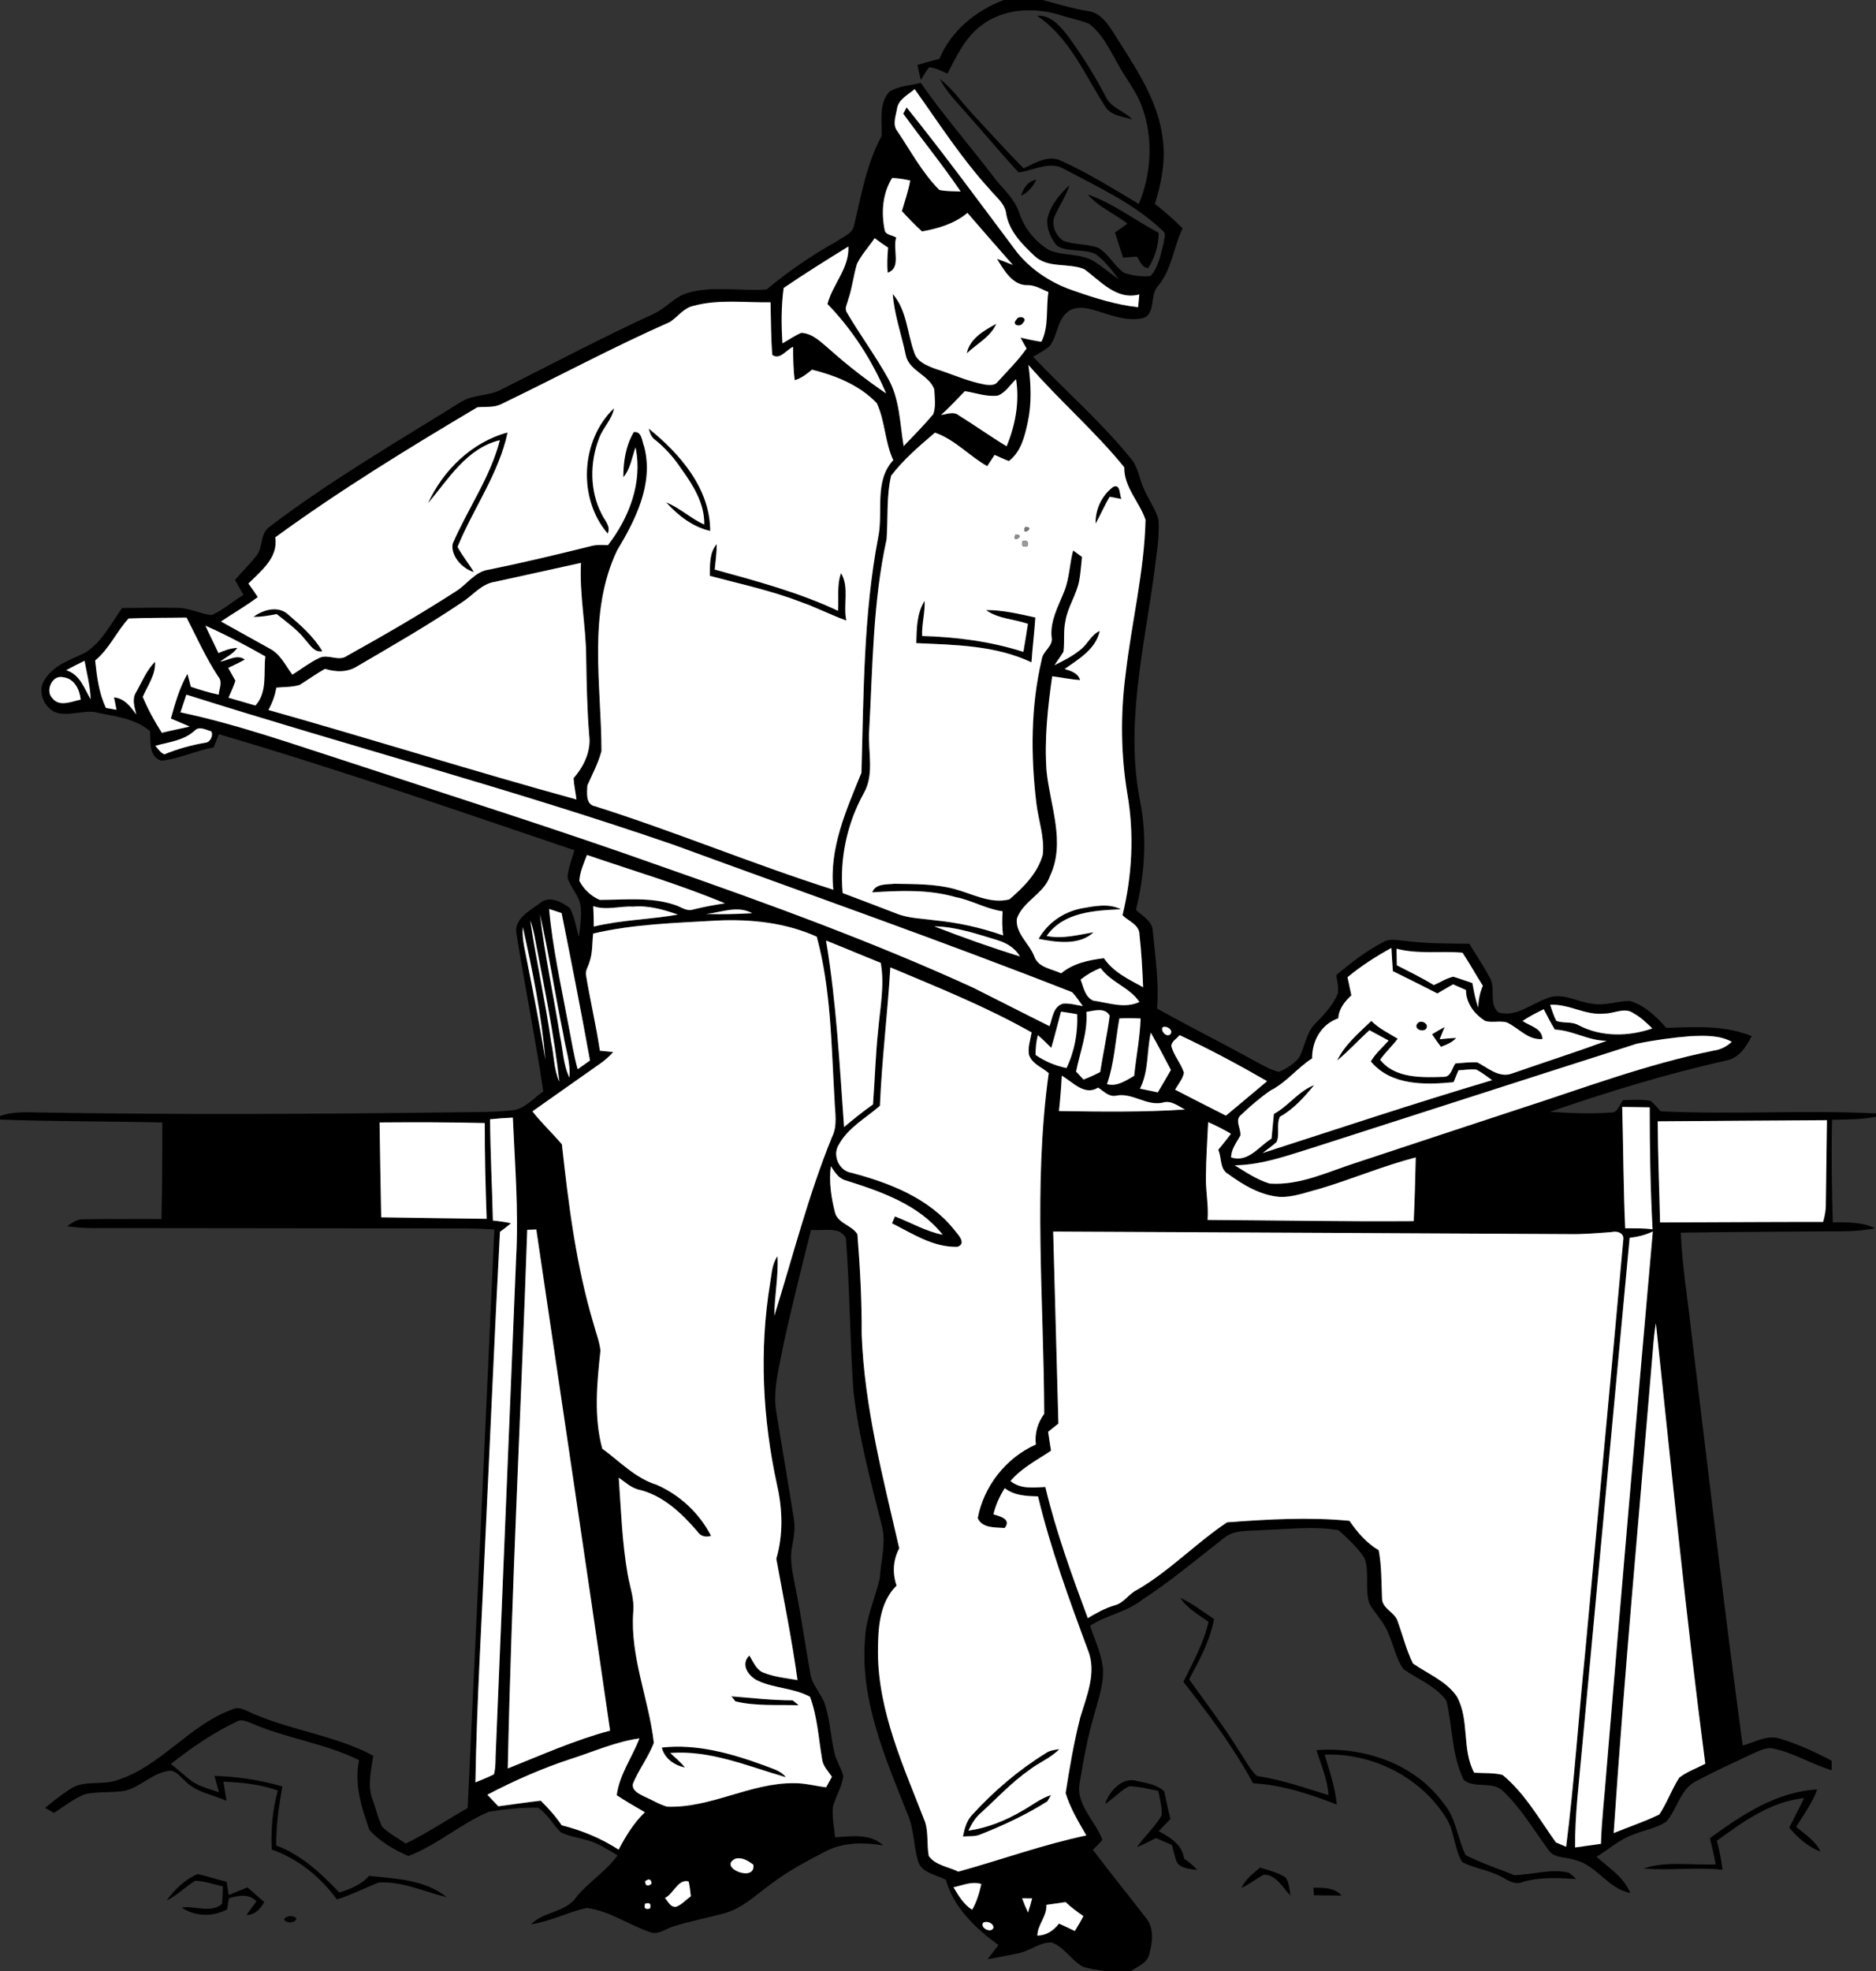 <?xml version="1.0" encoding="UTF-8" ?>
<!DOCTYPE svg PUBLIC "-//W3C//DTD SVG 1.1//EN" "http://www.w3.org/Graphics/SVG/1.1/DTD/svg11.dtd">
<svg width="560pt" height="588pt" viewBox="0 0 560 588" version="1.1" xmlns="http://www.w3.org/2000/svg">
<rect x="0" y="0" width="560" height="588" fill="#333333" stroke="none"/>
<g id="#000000ff">
<path fill="#000000" opacity="1.00" d=" M 299.64 0.00 L 311.25 0.00 C 315.73 1.21 320.19 2.55 324.78 3.30 C 328.62 3.79 330.81 7.31 332.72 10.28 C 338.72 19.85 345.56 29.53 347.03 41.03 C 348.05 47.72 346.72 54.45 344.76 60.83 C 347.65 63.09 350.40 65.53 353.01 68.12 C 350.26 73.78 349.79 80.52 345.59 85.43 C 343.09 88.17 345.21 94.03 340.80 94.99 C 335.58 95.96 330.62 93.56 325.69 92.27 C 323.25 91.61 320.30 91.49 318.33 93.37 C 315.47 95.97 315.65 100.33 313.32 103.26 C 311.84 104.55 310.05 105.42 308.40 106.45 C 318.00 116.56 328.59 125.75 337.40 136.59 C 339.89 139.32 340.08 143.17 341.70 146.36 C 343.01 149.33 345.05 152.00 345.84 155.18 C 346.16 160.71 345.07 166.21 344.44 171.68 C 341.38 193.91 335.88 216.49 340.31 238.94 C 342.48 249.72 341.70 260.83 339.10 271.45 C 341.10 273.36 344.20 274.88 344.14 278.06 C 344.89 285.64 346.01 293.25 345.40 300.88 C 355.04 306.26 364.91 311.20 374.58 316.53 C 376.92 317.73 379.20 319.19 381.80 319.78 C 383.98 318.82 386.08 317.51 387.66 315.71 C 389.55 312.46 389.77 308.34 392.45 305.53 C 395.13 302.81 397.86 299.98 399.35 296.40 C 399.62 294.54 399.14 292.69 398.88 290.87 C 403.32 287.23 407.87 283.62 413.01 280.99 C 414.94 279.87 417.23 280.55 419.33 280.68 C 425.71 281.51 432.17 281.49 438.60 281.54 C 440.59 284.84 442.77 288.04 444.59 291.44 C 446.70 294.66 444.21 299.19 447.26 302.01 C 452.55 303.63 457.04 299.43 461.77 297.84 C 466.30 295.85 470.81 298.97 475.32 299.43 C 479.13 300.20 482.86 298.51 486.66 298.64 C 491.04 299.99 494.45 303.29 497.41 306.66 C 505.96 306.34 514.80 305.81 522.91 309.10 C 521.27 312.23 519.17 315.62 515.42 316.36 C 497.54 320.35 479.99 325.72 462.68 331.69 C 468.72 332.05 474.80 332.39 480.85 331.88 C 482.99 332.03 483.38 329.52 484.49 328.19 C 487.19 328.15 489.92 327.94 492.61 328.38 C 493.79 329.26 494.70 330.45 495.71 331.53 C 517.13 332.56 538.58 331.10 560.00 332.16 L 560.00 333.16 C 555.68 334.02 551.26 333.96 546.89 334.07 C 546.62 344.27 546.81 354.46 547.10 364.65 C 551.34 364.67 555.77 364.50 559.70 366.40 C 553.88 367.67 547.90 367.26 542.00 367.36 C 528.58 367.49 515.15 367.52 501.73 367.74 C 502.13 377.64 503.79 387.43 504.86 397.27 C 509.86 438.44 514.67 479.63 520.20 520.73 C 523.82 519.81 527.49 517.43 531.32 518.67 C 536.69 520.31 541.83 522.65 546.79 525.29 C 546.78 525.99 546.76 527.40 546.75 528.11 C 540.86 526.33 535.55 522.97 529.51 521.68 C 527.30 521.07 525.21 522.35 523.23 523.14 C 517.56 525.81 511.85 528.41 506.31 531.35 C 501.53 533.76 500.71 539.65 497.43 543.43 C 494.40 545.46 490.67 545.96 487.36 547.37 C 483.36 548.83 480.16 551.72 476.59 553.94 C 480.24 557.21 484.70 559.98 486.66 564.70 C 480.05 563.55 476.72 556.52 470.29 554.94 C 467.59 553.87 463.87 554.56 462.16 551.78 C 457.80 545.87 454.04 539.42 448.67 534.32 C 445.52 531.22 440.33 533.67 436.95 531.04 C 433.35 523.70 433.61 515.24 431.79 507.43 C 428.65 502.96 423.31 501.01 418.99 497.99 C 416.68 494.88 416.06 490.89 414.48 487.41 C 413.22 483.99 410.46 481.45 408.73 478.31 C 407.35 473.90 408.91 469.04 407.26 464.71 C 405.12 461.61 402.36 458.93 399.52 456.48 C 392.10 455.21 384.50 456.23 377.03 456.44 C 372.99 456.84 368.33 456.14 365.06 459.07 C 357.17 465.22 349.49 471.67 341.10 477.15 C 336.46 480.87 330.37 481.81 325.40 484.98 C 326.82 489.27 328.83 493.45 329.27 498.00 C 329.44 502.67 327.80 507.13 326.62 511.58 C 324.67 518.13 323.46 524.87 322.34 531.60 C 320.90 538.27 326.94 543.09 329.07 548.85 C 328.22 549.93 327.20 550.87 326.23 551.85 C 331.36 558.68 336.81 565.26 341.98 572.05 C 344.63 575.13 344.08 579.44 343.05 583.05 C 342.48 585.65 339.61 586.63 337.65 588.00 L 329.63 588.00 C 327.51 587.66 325.36 587.42 323.33 586.74 C 319.78 584.88 317.76 580.87 313.92 579.49 C 310.34 579.37 307.44 582.04 304.01 582.72 C 300.95 583.32 297.88 583.96 294.81 584.48 C 295.86 583.06 296.96 581.67 298.05 580.28 C 291.29 575.34 284.64 569.07 282.34 560.76 C 279.40 559.21 274.96 558.80 274.00 555.02 C 272.66 550.46 272.86 545.54 270.90 541.14 C 264.35 524.64 256.80 507.52 258.19 489.35 C 258.34 482.89 261.19 477.02 262.62 470.85 C 262.92 465.47 264.70 460.00 263.11 454.68 C 259.80 441.43 256.19 428.18 254.72 414.56 C 253.69 399.53 253.67 384.43 252.51 369.42 C 250.79 365.65 245.43 367.35 242.10 366.90 C 239.23 378.21 236.43 389.53 233.90 400.92 C 232.73 407.37 230.76 413.92 231.62 420.53 C 233.35 431.37 235.25 442.19 236.96 453.03 C 237.48 455.86 236.92 458.69 236.44 461.48 C 235.56 465.87 236.89 470.26 237.62 474.57 C 239.28 482.77 240.41 491.07 241.90 499.30 C 242.42 502.81 245.27 505.30 246.30 508.62 C 247.78 513.25 247.97 518.14 249.07 522.85 C 249.62 525.30 251.16 527.41 251.73 529.86 C 251.33 533.12 249.44 535.92 248.63 539.06 C 248.32 542.08 249.00 545.10 249.28 548.10 C 254.16 547.84 259.69 546.86 263.63 550.52 C 258.07 549.62 252.18 549.56 246.99 552.03 C 241.17 555.05 235.31 558.07 230.10 562.09 C 225.64 565.31 221.52 569.39 216.04 570.84 C 210.93 572.20 205.71 573.20 200.67 574.81 C 198.46 575.54 196.27 577.44 193.85 576.31 C 187.54 574.20 181.88 570.02 175.16 569.19 C 169.50 570.41 164.28 573.24 158.51 574.08 C 162.34 570.18 168.82 570.58 172.00 565.99 C 175.70 561.40 180.92 558.32 184.36 553.49 C 181.40 551.80 178.52 549.81 175.17 548.96 C 172.59 548.17 169.83 547.85 167.41 546.63 C 165.03 544.27 163.46 541.11 160.58 539.27 C 155.69 539.19 150.73 539.73 145.91 540.50 C 137.49 544.08 130.48 550.44 121.89 553.71 C 117.66 551.82 113.32 549.38 110.25 545.86 C 107.91 539.22 105.67 532.21 107.20 525.11 C 96.93 520.01 85.38 518.64 74.93 514.03 C 73.56 513.58 72.05 512.72 70.67 513.60 C 63.60 516.96 57.11 521.40 50.99 526.25 C 53.23 527.91 55.22 529.88 57.47 531.54 C 59.87 533.07 62.70 533.73 65.36 534.69 C 64.93 533.05 64.48 531.43 64.04 529.81 C 70.89 529.99 77.69 531.03 84.28 532.94 C 83.26 538.77 82.38 544.62 82.46 550.56 C 89.96 553.33 95.88 558.89 101.29 564.59 C 104.55 563.55 107.84 562.28 110.15 559.62 C 118.10 560.47 126.84 560.70 133.35 565.98 C 126.64 564.36 120.11 561.19 113.07 561.61 C 108.88 563.22 104.88 565.33 100.56 566.65 C 95.65 559.94 89.01 554.54 81.12 551.76 C 80.82 545.82 81.35 539.90 82.93 534.16 C 77.71 532.29 72.17 531.76 66.67 531.50 C 66.99 533.40 67.31 535.30 67.62 537.21 C 63.33 535.36 58.28 534.64 55.00 531.04 C 53.54 529.84 52.22 527.83 50.06 528.33 C 45.41 529.14 42.01 532.96 37.51 534.19 C 33.48 534.95 29.30 534.33 25.30 535.28 C 21.95 536.61 19.13 538.93 16.11 540.83 C 15.45 540.46 14.13 539.71 13.47 539.33 C 15.82 537.39 18.22 535.49 20.78 533.84 C 24.94 530.83 30.43 532.74 35.05 531.05 C 48.09 526.87 56.47 514.63 69.29 509.99 C 70.67 509.22 72.17 509.71 73.50 510.30 C 85.65 516.14 99.48 517.39 111.43 523.77 C 110.82 528.10 109.60 532.66 111.23 536.93 C 112.24 539.59 112.80 542.45 114.10 544.99 C 116.14 547.03 118.77 548.34 121.13 549.97 C 127.53 546.87 133.42 542.88 139.60 539.38 C 142.32 481.85 144.98 424.32 147.57 366.78 C 144.73 366.60 141.89 366.49 139.04 366.48 C 104.69 366.46 70.35 366.39 36.00 366.37 C 30.67 366.33 25.31 366.62 20.02 365.82 C 21.52 364.80 23.08 363.62 25.00 363.75 C 32.73 363.58 40.47 363.71 48.20 363.66 C 48.41 354.06 48.46 344.46 48.44 334.87 C 32.29 334.49 16.14 334.58 0.00 334.00 L 0.00 332.92 C 3.20 331.80 6.62 331.75 9.97 331.85 C 52.31 332.60 94.67 332.36 137.01 331.82 C 142.25 331.73 147.51 331.82 152.73 331.25 C 156.60 330.96 159.16 327.64 162.18 325.62 C 159.86 309.99 156.72 294.49 154.22 278.89 C 153.09 274.12 158.27 271.68 161.38 269.27 C 164.10 267.18 167.82 269.09 170.13 270.93 C 171.56 273.56 171.89 276.62 172.83 279.44 C 173.15 276.31 173.71 273.15 173.27 270.01 C 172.72 266.98 170.30 264.76 169.42 261.87 C 169.53 259.02 170.72 256.36 171.47 253.65 C 136.22 241.73 101.06 229.50 65.34 219.04 C 64.82 220.35 64.29 221.66 63.77 222.98 C 58.49 223.93 53.55 226.38 48.22 226.94 C 44.33 225.81 45.03 221.22 44.77 218.09 C 39.95 214.04 33.67 213.68 27.80 212.34 C 24.59 212.16 21.41 213.23 18.19 212.88 C 13.56 212.50 10.60 206.29 13.50 202.56 C 16.20 198.20 21.34 196.78 25.63 194.60 C 30.49 191.41 33.18 186.02 36.44 181.38 C 41.98 181.38 47.53 181.20 53.08 181.35 C 56.56 181.38 59.71 183.09 63.13 183.51 C 66.60 182.04 69.43 179.37 72.68 177.49 C 71.83 176.00 70.98 174.51 70.14 173.01 C 72.26 170.53 74.65 168.27 76.63 165.67 C 78.57 163.19 77.62 159.27 80.30 157.28 C 98.32 143.53 117.96 132.14 137.17 120.18 C 140.79 117.65 145.49 118.26 149.36 116.35 C 164.69 108.65 179.86 100.63 195.45 93.47 C 198.97 91.78 201.49 88.41 205.35 87.36 C 213.02 85.15 221.05 86.97 228.87 86.33 C 235.37 80.86 242.45 76.09 249.88 71.93 C 251.75 70.60 254.51 69.68 254.98 67.14 C 257.11 58.16 258.67 48.85 263.14 40.65 C 263.39 36.24 262.17 31.05 265.43 27.42 C 268.18 25.57 271.72 25.58 274.85 24.70 C 281.42 34.16 289.01 42.86 296.01 52.00 C 298.80 55.87 302.84 58.99 304.32 63.69 C 305.88 68.27 309.13 72.23 313.30 74.68 C 317.43 76.35 322.26 75.55 326.24 77.78 C 328.96 79.39 331.31 81.55 333.97 83.28 C 331.90 80.64 329.86 77.88 327.15 75.87 C 323.57 74.08 319.13 75.38 315.62 73.41 C 313.72 71.29 312.45 68.35 312.61 65.47 C 313.43 61.38 316.25 58.01 319.24 55.26 C 318.21 58.40 316.36 61.16 314.99 64.14 C 313.60 66.80 315.03 70.13 317.30 71.79 C 320.72 73.14 324.59 72.64 328.01 74.01 C 331.02 75.93 332.65 79.37 335.57 81.40 C 338.08 82.24 340.83 82.60 343.47 82.34 C 345.90 79.59 346.49 75.77 347.39 72.33 C 347.45 71.26 348.23 69.76 347.18 68.95 C 338.71 60.79 327.86 55.87 317.61 50.39 C 313.29 47.90 308.51 50.89 304.07 51.45 C 298.68 45.63 293.61 39.53 288.33 33.61 C 285.54 30.43 282.52 27.36 280.54 23.57 C 284.34 26.42 286.96 30.43 290.18 33.85 C 295.28 39.33 300.29 44.91 305.56 50.24 C 309.03 48.60 313.07 46.04 316.94 48.05 C 324.94 51.69 332.42 56.35 339.95 60.86 C 343.68 51.79 344.33 41.36 340.96 32.08 C 339.28 27.16 335.81 23.19 333.44 18.62 C 331.09 14.52 328.94 9.98 325.06 7.08 C 322.29 5.94 319.29 5.43 316.45 4.47 C 308.64 2.09 299.38 2.51 292.77 7.73 C 288.04 11.31 285.50 16.83 282.82 21.96 C 281.04 21.22 279.31 20.23 277.37 20.05 C 276.43 21.26 275.66 22.58 274.86 23.87 C 274.52 22.37 274.18 20.87 273.86 19.37 C 276.03 18.72 278.22 18.13 280.42 17.56 C 283.91 9.19 291.28 3.15 299.64 0.00 M 267.74 32.60 C 267.37 34.72 266.34 37.26 267.88 39.15 C 271.88 45.09 275.30 51.54 280.39 56.66 C 282.48 57.13 284.64 57.02 286.77 57.13 C 281.38 49.16 275.25 41.71 269.63 33.91 C 269.88 33.44 270.38 32.51 270.63 32.04 C 282.02 46.18 292.74 60.85 303.65 75.36 C 308.11 80.82 314.31 84.74 321.00 86.89 C 327.08 89.02 333.31 90.94 339.74 91.65 C 339.83 90.69 340.01 88.79 340.09 87.84 C 333.32 89.66 328.53 83.85 323.67 80.30 C 318.90 78.33 312.76 80.17 308.75 76.30 C 305.12 72.88 301.29 69.03 300.38 63.91 C 300.07 60.74 297.33 58.82 295.47 56.52 C 287.03 47.29 280.27 36.74 273.03 26.59 C 271.02 28.33 268.10 29.64 267.74 32.60 M 266.32 53.08 C 263.42 57.69 263.01 63.44 264.09 68.67 C 264.40 70.18 266.44 70.13 267.53 70.88 C 266.34 74.21 269.22 80.00 264.97 81.33 C 264.77 78.85 264.88 76.36 265.11 73.88 C 263.74 72.98 262.40 72.04 261.10 71.05 C 259.35 73.61 257.19 75.93 255.81 78.72 C 254.76 82.21 254.40 85.88 253.20 89.34 C 252.93 90.59 251.98 91.98 252.79 93.22 C 256.71 99.90 261.34 106.15 265.11 112.91 C 268.60 119.06 268.60 126.31 269.75 133.09 C 272.74 129.97 275.80 126.88 278.58 123.57 C 279.43 121.24 278.99 118.58 278.89 116.14 C 277.29 111.77 271.25 110.65 270.35 105.81 C 269.10 99.77 266.95 93.88 266.49 87.71 C 270.74 92.58 270.79 99.40 272.92 105.21 C 273.75 107.90 276.59 109.03 278.99 109.95 C 284.04 111.53 288.90 113.82 294.15 114.75 C 295.40 114.88 296.99 115.07 297.83 113.89 C 300.77 110.64 303.91 107.56 306.44 103.97 C 305.82 102.90 305.22 101.83 304.64 100.74 C 306.71 101.18 308.76 101.69 310.87 101.96 C 313.16 97.33 312.19 92.08 312.95 87.14 C 311.00 86.32 309.11 85.11 306.94 85.06 C 302.33 85.34 299.70 80.62 297.61 77.22 C 299.21 77.77 300.77 78.42 302.35 79.04 C 297.81 73.88 293.26 68.72 288.79 63.51 C 284.94 66.74 280.09 68.17 275.23 69.04 C 273.11 67.14 271.15 65.07 269.22 62.97 C 270.10 59.95 271.17 56.96 271.70 53.85 C 269.93 53.44 268.13 53.18 266.32 53.08 M 233.93 85.90 C 233.18 91.35 233.21 96.94 233.57 102.43 C 235.44 101.39 237.21 100.14 239.19 99.29 C 242.66 99.47 245.19 102.19 247.70 104.28 C 253.00 109.02 258.64 113.37 264.52 117.38 C 260.34 107.53 254.47 98.37 247.00 90.69 C 248.56 84.75 253.59 79.98 253.24 73.54 C 246.73 77.55 240.24 81.61 233.93 85.90 M 207.06 91.23 C 204.10 91.85 202.38 94.46 200.01 96.04 C 182.87 103.61 166.34 112.51 149.46 120.64 C 147.26 121.66 144.81 121.26 142.48 121.51 C 121.93 133.71 101.51 146.21 82.18 160.30 C 83.12 166.36 77.93 170.31 74.15 174.09 C 75.11 175.41 76.04 176.75 76.95 178.12 C 73.44 180.78 69.61 182.96 65.96 185.41 C 70.81 188.10 75.64 190.79 80.48 193.48 C 83.69 195.08 85.20 198.54 87.28 201.27 C 89.96 199.60 92.46 197.63 95.31 196.28 C 97.98 194.99 101.10 197.48 103.58 195.66 C 114.66 189.51 125.63 183.15 136.28 176.29 C 139.52 174.21 141.88 170.44 145.95 169.94 C 156.11 167.87 166.20 165.45 176.26 162.96 C 177.96 162.45 179.74 162.57 181.48 162.64 C 187.81 154.44 191.88 143.92 189.72 133.47 C 188.59 136.47 188.24 139.85 186.07 142.36 C 186.04 137.72 186.81 132.93 189.19 128.89 C 191.67 128.59 191.63 131.73 192.33 133.38 C 195.14 144.38 189.70 155.10 184.18 164.26 C 175.34 182.95 179.51 204.15 179.54 224.02 C 178.63 227.63 176.82 230.93 175.33 234.32 C 175.23 236.47 174.75 240.00 177.59 240.52 C 201.57 248.09 224.79 257.82 248.76 265.43 C 247.42 253.11 252.66 241.59 257.15 230.51 C 257.82 207.10 257.73 183.50 262.13 160.39 C 263.77 152.74 260.79 143.62 266.65 137.28 C 264.11 131.87 264.24 125.67 261.73 120.28 C 256.62 114.91 249.47 112.04 242.39 110.28 C 240.84 111.57 239.22 112.83 237.25 113.43 C 236.78 110.13 236.79 106.79 236.73 103.47 C 234.73 104.32 232.82 107.52 230.54 105.88 C 230.12 100.66 230.15 95.41 230.01 90.18 C 222.37 90.31 214.53 89.21 207.06 91.23 M 306.99 108.86 C 307.77 114.51 308.01 120.29 306.81 125.90 C 305.91 130.12 304.78 134.79 301.16 137.54 C 299.70 137.00 298.31 136.33 296.90 135.71 C 296.16 136.83 295.42 137.96 294.68 139.07 C 289.30 136.00 285.05 131.14 279.10 129.07 C 274.44 133.02 269.76 137.04 266.01 141.90 C 264.55 148.07 265.12 154.60 264.65 160.89 C 260.53 179.64 260.52 198.93 259.45 218.02 C 259.03 224.22 261.11 231.03 257.79 236.73 C 252.83 245.74 250.60 256.17 251.54 266.42 C 256.89 268.43 262.23 270.47 267.56 272.52 C 271.22 274.01 275.23 274.00 279.09 274.56 C 286.02 275.23 292.86 276.74 299.43 279.06 C 299.11 276.67 299.12 274.26 299.28 271.86 C 294.40 271.19 290.08 268.56 285.26 267.63 C 277.15 265.29 268.67 265.68 260.36 266.21 C 261.39 263.53 264.64 263.92 266.98 263.65 C 272.96 263.77 279.06 263.64 284.88 265.20 C 290.24 266.62 295.62 269.75 301.31 268.31 C 305.52 264.71 309.77 260.47 311.28 254.97 C 311.87 249.72 309.93 244.60 309.34 239.43 C 307.66 225.28 307.67 210.75 310.95 196.82 C 311.22 194.19 314.53 192.81 313.90 190.00 C 313.45 185.20 315.91 180.88 317.62 176.57 C 319.26 172.63 319.24 168.30 320.34 164.22 C 321.00 164.70 322.32 165.66 322.98 166.14 C 322.71 168.54 322.59 170.97 322.13 173.35 C 321.32 177.47 318.76 181.01 318.06 185.16 C 317.36 188.21 317.84 191.36 317.45 194.44 C 316.62 195.82 315.63 197.09 314.78 198.45 C 317.53 197.08 320.32 195.68 322.70 193.69 C 324.74 192.04 325.77 189.33 328.27 188.23 C 327.15 193.64 321.98 196.64 317.80 199.58 C 319.71 200.16 321.75 200.76 322.43 202.88 C 319.62 202.70 316.87 202.10 314.08 201.75 C 312.76 211.09 311.72 220.57 312.40 230.00 C 313.44 240.35 318.20 251.33 313.40 261.41 C 311.57 266.71 305.37 268.81 303.54 274.07 C 303.06 278.46 307.25 281.45 308.73 285.30 C 309.94 288.71 313.91 289.00 316.76 290.37 C 320.37 287.37 324.99 286.41 329.53 285.86 C 332.33 290.02 336.96 292.19 341.23 294.52 C 341.00 289.27 340.74 284.03 340.14 278.82 C 340.13 275.83 336.88 274.85 335.08 273.04 C 337.96 261.19 338.62 248.77 336.51 236.73 C 334.56 224.95 334.46 212.91 336.01 201.08 C 337.78 185.72 341.57 170.59 341.95 155.09 C 340.15 149.73 335.49 145.35 335.60 139.40 C 326.80 128.56 316.12 119.42 306.99 108.86 M 297.83 118.03 C 294.50 118.43 291.27 117.21 288.02 116.69 C 285.68 119.08 283.42 121.56 280.92 123.78 C 282.64 123.61 284.59 122.64 286.13 123.87 C 290.97 126.87 295.61 130.19 300.48 133.14 C 303.10 126.84 304.37 119.91 303.30 113.12 C 301.52 114.78 300.20 117.14 297.83 118.03 M 147.74 173.57 C 143.68 174.16 141.10 177.69 137.80 179.76 C 127.73 186.54 117.20 192.59 106.73 198.71 C 103.81 200.63 100.24 200.54 97.02 199.53 C 94.41 200.99 91.99 202.74 89.46 204.32 C 87.22 205.04 84.81 204.90 82.49 205.14 C 82.11 207.49 81.27 209.72 80.12 211.81 C 110.84 220.46 141.30 230.06 172.08 238.51 C 171.82 236.38 171.35 234.29 171.21 232.15 C 174.27 228.69 176.50 224.07 175.88 219.35 C 175.26 211.57 175.10 203.78 174.98 195.99 C 174.91 186.60 172.92 177.33 173.43 167.92 C 164.86 169.78 156.31 171.73 147.74 173.57 M 38.38 184.51 C 34.80 188.40 32.61 193.59 28.40 197.05 C 28.94 201.86 29.49 206.77 31.64 211.19 C 32.68 211.37 33.72 211.56 34.77 211.75 C 34.51 210.52 34.27 209.28 34.04 208.05 C 37.15 208.31 39.00 210.86 40.69 213.16 C 40.21 211.03 39.32 208.69 40.56 206.63 C 42.36 203.50 43.70 200.00 46.29 197.41 C 46.52 201.29 44.07 204.50 42.61 207.90 C 44.17 211.64 46.13 215.19 48.31 218.61 C 51.07 217.93 53.86 217.39 56.63 216.75 C 54.77 215.93 52.88 215.16 51.01 214.37 C 52.26 209.79 53.61 205.18 55.95 201.02 C 56.31 202.30 56.65 203.59 56.96 204.88 C 59.70 205.78 62.45 206.68 65.28 207.23 C 65.43 205.46 66.51 203.40 65.15 201.86 C 61.46 196.29 58.75 190.16 55.69 184.24 C 49.92 184.34 44.14 184.27 38.38 184.51 M 61.32 186.67 C 62.56 189.41 63.95 192.08 65.20 194.82 C 67.01 194.07 68.84 193.32 70.83 193.30 C 69.54 195.15 67.44 196.05 65.70 197.39 C 68.17 197.03 70.71 195.05 73.09 196.76 C 71.48 197.67 69.80 198.46 68.13 199.24 C 68.86 200.52 69.58 201.80 70.28 203.09 C 69.69 204.82 68.97 206.49 68.21 208.15 C 70.88 208.92 73.56 209.71 76.24 210.48 C 79.92 206.48 78.61 200.74 79.21 195.82 C 73.38 192.53 67.46 189.37 61.32 186.67 M 19.75 199.95 C 23.89 201.20 25.10 205.30 27.07 208.62 C 26.93 204.73 25.94 200.94 25.24 197.13 C 23.38 198.03 21.55 198.95 19.75 199.95 M 15.61 208.27 C 17.71 211.01 21.39 209.27 24.09 208.71 C 23.78 205.71 22.21 202.42 18.86 202.04 C 15.59 201.19 13.42 206.09 15.61 208.27 M 53.87 212.51 C 71.14 216.16 87.81 222.12 104.59 227.50 C 135.61 237.73 166.78 247.54 197.56 258.51 C 228.90 269.47 260.16 280.80 290.38 294.60 C 298.03 298.41 305.63 302.34 313.29 306.13 C 314.20 303.71 314.39 300.15 317.41 299.40 C 319.39 299.27 321.31 299.85 323.24 300.15 C 322.19 298.76 321.26 297.27 320.06 296.01 C 280.68 280.55 240.73 266.56 201.00 252.00 C 153.05 235.48 103.97 222.51 55.63 207.23 C 55.03 208.98 54.44 210.74 53.87 212.51 M 58.05 218.01 C 54.82 220.97 50.37 221.37 46.34 222.50 C 47.19 223.39 47.87 224.55 49.07 225.04 C 53.01 223.42 57.10 222.28 61.30 221.57 C 62.74 221.50 63.77 219.37 63.07 218.19 C 61.47 217.74 59.46 216.51 58.05 218.01 M 175.21 255.05 C 174.27 257.55 173.12 260.05 172.93 262.76 C 174.24 265.29 176.39 267.32 179.01 268.46 C 186.41 268.48 194.05 267.53 201.23 269.89 C 203.12 270.40 204.90 272.04 206.95 271.33 C 210.07 270.54 213.23 269.97 216.40 269.49 C 202.97 263.86 188.97 259.77 175.21 255.05 M 177.09 270.32 C 177.21 272.36 177.23 274.39 177.25 276.43 C 185.48 274.40 194.03 274.34 202.35 272.84 C 198.06 271.36 193.60 270.05 189.01 270.47 C 185.03 270.24 180.98 271.68 177.09 270.32 M 163.91 271.18 C 164.95 282.78 167.52 294.15 169.64 305.59 C 170.55 310.06 171.20 314.59 172.44 318.98 C 173.67 318.12 174.90 317.25 176.12 316.37 C 173.47 301.68 170.58 287.03 167.65 272.40 C 166.40 271.98 165.16 271.58 163.91 271.18 M 210.79 272.67 C 215.37 272.81 219.96 272.70 224.54 272.43 C 220.21 270.03 215.35 272.17 210.79 272.67 M 161.17 272.72 C 162.60 284.92 165.26 296.97 167.17 309.11 C 168.07 313.23 168.09 317.63 169.98 321.48 C 170.39 317.11 168.80 312.89 168.17 308.62 C 165.69 296.68 163.89 284.59 161.17 272.72 M 158.29 274.65 C 160.08 286.75 162.79 298.70 164.51 310.81 C 165.39 314.76 165.27 319.00 166.98 322.72 C 165.41 308.68 162.52 294.79 159.88 280.91 C 159.47 278.79 159.10 276.65 158.29 274.65 M 177.07 278.50 C 176.73 281.36 176.94 284.34 175.93 287.09 C 175.60 288.36 174.67 289.55 174.93 290.91 C 176.16 298.45 177.94 305.90 179.07 313.46 C 180.06 313.56 182.05 313.76 183.04 313.86 C 181.88 315.12 180.62 316.30 179.21 317.26 C 172.42 321.99 165.71 326.82 158.93 331.55 C 161.64 335.03 164.89 338.03 167.73 341.38 C 169.71 359.39 171.96 377.50 177.18 394.91 C 177.88 397.57 178.93 400.15 179.24 402.90 C 178.19 412.58 177.20 422.66 179.78 432.18 C 185.03 436.00 189.67 441.01 196.03 442.96 C 202.96 446.00 208.80 451.45 212.25 458.19 C 210.65 458.68 209.08 458.31 208.16 456.85 C 203.43 451.36 197.75 445.96 190.45 444.34 C 188.24 443.73 186.55 442.09 184.70 440.83 C 185.38 450.44 185.69 460.11 187.36 469.62 C 188.00 473.39 189.44 477.09 189.02 480.97 C 188.07 494.30 193.68 506.87 195.18 519.95 C 193.53 524.21 190.69 527.89 188.94 532.10 C 188.53 534.15 190.67 535.11 192.16 535.87 C 194.50 536.86 196.68 538.28 199.13 538.98 C 212.20 539.46 223.98 531.83 237.03 531.97 C 240.27 531.93 243.41 532.82 246.61 533.20 C 247.18 532.14 247.75 531.09 248.33 530.05 C 247.24 528.39 245.65 526.89 245.41 524.83 C 244.33 518.59 244.02 512.17 241.79 506.19 C 237.03 503.60 231.42 503.70 226.53 501.54 C 223.61 500.33 220.84 496.68 223.68 493.89 C 224.88 495.75 225.71 498.18 227.97 499.03 C 231.19 500.30 234.67 500.63 238.07 501.22 C 236.39 489.07 233.92 477.06 231.74 465.01 C 233.82 457.87 233.61 450.32 231.98 443.11 C 227.66 423.37 226.60 402.83 229.88 382.85 C 230.39 380.10 230.39 377.13 232.09 374.77 C 232.40 380.71 231.17 386.60 231.15 392.54 C 236.70 374.74 241.28 356.61 248.32 339.31 C 250.13 335.78 249.21 331.80 249.12 328.03 C 248.14 311.79 248.10 295.22 243.81 279.44 C 234.51 275.24 224.13 274.15 214.03 274.62 C 201.67 275.35 189.19 275.65 177.07 278.50 M 278.87 276.35 C 287.28 279.62 295.81 282.66 304.44 285.32 C 303.01 282.78 300.44 281.30 297.74 280.47 C 291.57 278.62 285.38 276.44 278.87 276.35 M 156.07 276.58 C 155.74 280.35 156.86 284.01 157.51 287.69 C 159.42 297.13 161.19 306.60 162.82 316.09 C 161.63 302.78 158.99 289.60 156.07 276.58 M 246.58 280.59 C 249.66 298.99 250.62 317.64 251.96 336.23 C 254.77 333.89 257.60 331.58 260.60 329.48 C 261.16 322.04 261.36 314.58 262.15 307.17 C 262.75 300.54 264.09 293.88 262.91 287.24 C 257.45 285.07 252.04 282.75 246.58 280.59 M 402.24 291.53 C 402.62 293.33 403.00 295.13 403.39 296.93 C 401.40 298.80 399.65 300.94 399.49 303.79 C 394.44 305.51 391.60 310.54 391.69 315.73 C 387.24 318.58 383.98 322.95 379.27 325.31 C 376.14 327.48 373.23 329.95 370.49 332.59 C 368.41 334.15 370.53 336.70 370.25 338.77 C 369.12 340.84 367.54 342.79 367.49 345.28 C 372.55 346.97 375.77 342.00 379.56 339.68 C 379.80 337.22 380.04 334.77 380.27 332.32 C 384.62 329.96 387.54 325.58 392.29 323.72 C 389.33 327.27 386.17 330.88 382.07 333.14 C 380.92 335.51 382.11 338.35 381.06 340.72 C 379.74 341.88 378.29 342.89 376.91 343.98 C 399.72 336.64 422.45 329.05 445.42 322.25 C 443.89 321.16 442.41 319.99 440.76 319.10 C 438.95 318.90 437.15 319.19 435.35 319.31 C 434.86 320.48 434.37 321.66 433.90 322.84 C 425.38 323.68 415.21 323.89 409.21 316.65 C 410.60 314.27 412.70 312.47 414.52 310.43 C 412.62 309.38 410.71 308.36 408.80 307.34 C 405.51 310.28 402.55 313.58 399.15 316.39 C 401.46 311.60 405.62 308.18 409.36 304.56 C 411.61 306.85 414.52 308.22 417.22 309.88 C 415.58 312.06 413.54 313.92 411.98 316.16 C 416.42 321.78 424.49 321.46 430.96 321.26 C 433.16 321.27 433.41 318.67 434.45 317.26 C 436.61 317.06 438.77 316.87 440.95 316.91 C 444.12 318.55 447.48 321.69 451.32 320.26 C 460.75 316.98 470.26 313.93 479.64 310.49 C 474.18 310.53 469.49 307.36 464.13 307.15 C 462.94 305.17 461.85 303.13 460.82 301.07 C 458.64 302.11 456.50 303.25 454.49 304.58 C 456.75 306.14 460.24 306.67 460.46 309.97 C 456.13 310.39 453.38 306.69 449.81 305.02 C 447.72 304.43 445.49 305.17 443.40 304.60 C 440.16 302.63 437.60 299.28 437.61 295.35 C 436.31 294.80 435.02 294.23 433.75 293.66 C 432.16 294.53 430.63 295.47 429.06 296.37 C 424.65 294.12 420.23 291.88 415.78 289.72 C 415.61 287.41 415.48 285.10 415.34 282.79 C 410.73 285.32 406.29 288.17 402.24 291.53 M 416.87 283.02 C 416.89 284.67 416.92 286.32 416.96 287.97 C 420.67 289.87 424.43 291.69 427.99 293.88 C 429.93 293.07 431.73 291.82 433.82 291.38 C 435.73 291.94 437.60 292.66 439.51 293.27 C 439.95 295.74 440.42 298.21 441.25 300.59 C 441.34 298.34 441.73 296.15 442.65 294.09 C 440.57 290.84 438.71 287.44 436.58 284.22 C 430.03 283.62 423.33 284.75 416.87 283.02 M 265.77 288.59 C 264.96 302.37 263.23 316.09 262.66 329.89 C 258.44 333.57 253.16 336.39 250.41 341.45 C 248.37 344.54 250.41 349.27 254.06 349.85 C 265.52 352.87 277.39 357.44 284.97 367.03 C 286.05 368.39 288.59 370.99 285.80 371.96 C 278.61 372.17 272.44 368.03 266.27 364.95 C 266.49 364.44 266.92 363.40 267.14 362.89 C 271.89 364.71 276.36 367.36 281.40 368.36 C 274.23 359.26 262.73 355.37 252.08 352.03 C 250.14 351.34 249.11 349.49 248.00 347.91 C 247.40 352.55 248.12 357.24 249.25 361.74 C 250.14 365.02 254.27 365.49 255.94 368.20 C 256.74 378.11 257.27 388.07 257.21 398.02 C 258.01 419.73 263.59 440.84 268.43 461.91 C 266.56 465.39 266.35 469.30 267.63 473.03 C 262.37 478.20 262.10 486.12 262.07 493.02 C 262.17 510.89 269.90 527.36 276.20 543.70 C 277.16 546.94 276.61 550.40 277.25 553.71 C 279.25 556.49 283.13 556.91 286.06 558.36 C 298.81 554.85 311.30 550.28 324.28 547.56 C 321.93 543.50 319.48 539.43 318.10 534.93 C 319.27 527.40 320.56 519.85 322.44 512.46 C 324.35 505.99 327.47 498.95 324.75 492.24 C 319.15 477.18 313.62 462.05 309.86 446.41 C 306.40 446.33 302.77 446.18 299.93 443.96 C 298.39 446.36 297.21 448.97 296.55 451.76 C 298.49 452.36 302.00 453.18 299.90 455.84 C 297.15 455.63 293.14 455.96 291.87 452.89 C 293.64 443.35 300.34 434.86 309.21 430.94 C 308.81 427.61 309.75 424.45 311.71 421.78 C 311.61 387.93 308.37 353.84 313.05 320.14 C 311.05 318.38 308.10 317.43 307.17 314.69 C 306.76 312.44 307.59 310.21 307.96 308.01 C 294.46 300.37 280.04 294.59 265.77 288.59 M 322.56 292.24 C 323.43 294.47 323.89 297.53 326.39 298.53 C 330.91 299.16 335.71 301.00 340.13 298.91 C 337.19 294.54 331.64 293.10 328.55 288.79 C 326.38 289.62 324.37 290.79 322.56 292.24 M 462.73 299.76 C 463.27 301.37 463.77 303.01 464.55 304.54 C 466.66 305.38 469.15 304.64 471.19 305.84 C 477.96 309.40 486.12 309.28 493.24 306.81 C 491.51 305.18 489.81 303.46 487.69 302.34 C 485.10 300.35 481.90 302.37 479.03 302.37 C 473.36 303.06 468.32 299.40 462.73 299.76 M 316.72 301.79 C 315.75 305.40 314.85 309.03 313.81 312.61 C 312.51 311.30 311.20 310.00 309.80 308.80 C 309.30 310.73 309.13 312.72 309.11 314.71 C 311.90 316.64 315.04 317.94 318.36 318.63 C 320.76 313.64 321.77 308.10 321.55 302.58 C 319.94 302.27 318.33 302.01 316.72 301.79 M 324.29 301.87 C 324.75 308.01 322.40 313.76 321.22 319.68 C 321.95 320.47 322.68 321.27 323.42 322.06 C 325.13 321.42 326.79 320.66 328.41 319.82 C 329.30 314.20 330.51 308.64 331.26 303.00 C 329.82 300.42 326.59 301.53 324.29 301.87 M 334.14 303.82 C 332.96 310.36 332.64 317.12 330.45 323.43 C 333.47 324.23 336.08 322.37 338.56 320.94 C 339.15 315.24 340.28 309.59 340.49 303.85 C 338.37 303.74 336.26 303.73 334.14 303.82 M 347.05 306.46 C 346.35 307.62 348.25 309.61 349.38 308.54 C 350.38 307.25 348.16 305.83 347.05 306.46 M 343.52 308.06 C 342.28 313.59 342.95 319.63 340.28 324.78 C 342.05 325.15 343.83 325.53 345.61 325.88 C 346.94 323.67 348.24 321.43 349.53 319.19 C 347.52 315.48 345.64 311.70 343.52 308.06 M 352.13 308.81 C 351.30 309.85 349.80 310.56 349.64 312.00 C 350.35 314.91 352.51 317.18 353.42 320.02 C 353.06 321.93 351.68 323.42 350.77 325.08 C 355.82 327.68 360.87 330.28 365.95 332.83 C 370.05 329.40 374.16 325.99 378.24 322.54 C 369.72 317.63 361.04 312.99 352.13 308.81 M 488.54 311.38 C 456.68 321.52 424.86 331.83 393.01 342.03 C 385.02 344.48 377.04 347.52 368.57 347.65 C 371.90 349.69 375.22 351.95 379.00 353.09 C 388.07 353.71 396.41 349.55 404.84 346.87 C 420.85 341.54 436.89 336.29 452.91 331.00 C 472.35 324.75 491.52 317.45 511.58 313.42 C 513.63 313.14 515.44 312.20 516.96 310.80 C 513.29 308.79 508.97 308.95 504.92 309.09 C 499.43 309.52 493.94 310.27 488.54 311.38 M 316.96 320.91 C 316.78 324.43 316.49 327.95 316.10 331.46 C 328.64 331.64 341.20 331.84 353.72 330.99 C 351.63 329.95 349.50 328.12 347.02 328.96 C 342.16 330.00 337.91 325.81 333.04 326.89 C 330.93 327.25 329.41 325.49 327.80 324.46 C 323.74 327.01 320.25 322.81 316.96 320.91 M 484.24 330.22 C 484.58 342.29 484.59 354.37 485.13 366.43 C 487.85 366.45 490.59 366.36 493.31 366.75 C 492.66 354.62 492.45 342.48 492.45 330.34 C 489.71 330.30 486.97 330.26 484.24 330.22 M 146.29 333.90 C 146.35 343.98 146.91 354.05 147.13 364.13 C 148.94 364.30 150.75 364.53 152.53 364.94 C 151.46 365.82 150.36 366.67 149.24 367.49 C 147.61 398.33 146.31 429.19 144.83 460.04 C 143.80 483.94 142.31 507.82 141.91 531.74 C 143.77 530.95 145.66 530.24 147.46 529.32 C 148.08 526.92 147.85 524.40 148.03 521.95 C 150.02 472.96 152.10 423.98 154.08 374.99 C 154.84 361.12 153.69 347.26 153.09 333.41 C 150.81 333.51 148.55 333.67 146.29 333.90 M 494.84 334.52 C 494.88 344.58 495.31 354.63 495.54 364.69 C 511.77 364.66 527.99 364.51 544.22 364.54 C 544.72 362.76 545.07 360.93 545.03 359.07 C 545.12 350.77 545.27 342.47 545.36 334.18 C 528.52 334.31 511.68 334.37 494.84 334.52 M 113.30 334.85 C 113.43 344.28 113.61 353.72 113.79 363.16 C 124.29 363.30 134.78 363.49 145.27 363.61 C 144.94 354.08 144.67 344.56 144.71 335.03 C 134.24 334.78 123.77 334.76 113.30 334.85 M 360.64 334.76 C 360.40 340.17 360.01 345.58 359.97 351.00 C 359.86 355.32 360.82 359.61 360.47 363.94 C 380.98 364.05 401.50 364.46 422.01 364.30 C 422.30 357.96 422.47 351.62 422.62 345.28 C 412.76 347.84 403.37 351.85 393.62 354.74 C 389.79 355.69 385.99 357.24 381.98 357.06 C 376.27 356.59 371.19 353.57 366.67 350.27 C 364.00 348.82 364.76 345.41 363.66 343.02 C 364.94 341.44 366.24 339.87 367.45 338.23 C 365.24 336.94 362.97 335.77 360.64 334.76 M 157.38 366.89 C 155.54 420.46 152.70 474.00 151.57 527.58 C 161.65 523.56 171.60 519.09 182.12 516.29 C 174.92 466.44 167.44 416.62 160.09 366.79 C 159.41 366.81 158.06 366.87 157.38 366.89 M 314.38 367.40 C 314.90 386.49 315.40 405.59 315.94 424.69 C 314.91 425.49 313.89 426.30 312.87 427.14 C 313.13 429.02 313.45 430.90 313.73 432.79 C 309.55 435.59 304.93 437.92 301.64 441.83 C 304.62 444.30 308.46 443.77 312.04 443.61 C 315.23 456.96 319.93 469.88 324.71 482.73 C 327.26 481.23 329.85 479.75 332.71 478.92 C 335.46 478.27 336.88 475.53 339.35 474.34 C 349.11 468.70 356.95 460.38 366.29 454.15 C 378.43 453.25 390.66 452.53 402.82 453.70 C 405.18 457.12 407.90 460.35 411.55 462.46 C 412.44 467.18 412.34 472.00 412.55 476.79 C 412.51 479.92 416.40 480.91 417.22 483.71 C 418.74 487.89 419.80 492.26 421.78 496.26 C 426.21 499.37 431.67 501.45 434.85 506.07 C 438.77 513.08 436.26 521.73 440.04 528.82 C 442.85 529.06 445.75 528.80 448.51 529.50 C 455.22 535.02 459.47 542.70 464.45 549.65 C 465.22 549.97 466.74 550.62 467.51 550.94 C 469.94 531.74 471.20 512.40 473.17 493.15 C 476.94 452.08 480.87 411.02 484.56 369.94 C 484.96 367.84 482.67 367.10 481.05 367.56 C 476.70 367.88 472.36 368.26 468.00 368.16 C 416.79 367.86 365.58 367.67 314.38 367.40 M 486.46 369.27 C 481.69 420.28 476.92 471.29 472.18 522.31 C 471.34 531.91 470.10 541.49 470.18 551.15 C 472.76 550.82 475.32 550.38 477.90 550.06 C 478.09 543.05 478.96 536.07 479.47 529.07 C 483.96 475.16 488.61 421.26 493.38 367.38 C 491.19 368.42 488.85 369.00 486.46 369.27 M 493.37 402.95 C 489.40 450.91 484.90 498.83 481.69 546.86 C 486.22 544.99 490.91 543.46 495.32 541.30 C 497.64 537.83 499.00 533.82 501.27 530.32 C 503.60 528.51 506.45 527.54 509.04 526.17 C 503.31 482.47 498.97 438.58 494.30 394.74 C 493.82 397.46 493.59 400.20 493.37 402.95 M 170.75 524.61 C 162.02 527.45 153.59 531.15 145.47 535.41 C 146.55 536.57 147.65 537.71 148.75 538.87 C 152.97 538.32 157.18 537.68 161.41 537.19 C 163.70 539.46 165.87 541.85 167.67 544.54 C 173.69 546.03 179.44 548.42 184.67 551.80 C 186.78 547.76 189.19 543.82 192.49 540.64 C 189.66 539.00 186.83 537.36 184.10 535.57 C 184.89 529.39 188.71 524.30 190.88 518.61 C 183.89 519.55 177.42 522.48 170.75 524.61 M 219.49 554.50 C 214.17 557.16 225.70 561.78 224.87 556.28 C 223.35 555.13 221.48 553.95 219.49 554.50 M 192.55 561.24 C 192.65 562.63 193.30 562.87 194.51 561.97 C 194.40 560.57 193.75 560.33 192.55 561.24 M 198.49 566.22 C 199.46 567.26 200.12 569.10 201.86 568.84 C 203.55 568.19 204.78 566.73 206.23 565.70 C 206.04 564.22 205.90 562.74 205.57 561.30 C 202.41 560.41 201.09 564.97 198.49 566.22 M 284.62 563.03 C 286.13 565.50 287.66 568.18 290.19 569.73 C 291.58 567.38 292.33 564.70 292.94 562.06 C 290.11 561.14 287.37 562.45 284.62 563.03 M 311.25 562.20 C 311.80 562.75 311.80 562.75 311.25 562.20 M 305.10 566.31 C 305.63 567.75 306.21 569.17 306.88 570.56 C 307.33 569.16 307.74 567.76 308.11 566.34 C 307.36 566.34 305.85 566.32 305.10 566.31 M 192.56 567.91 C 192.14 569.28 192.63 569.76 194.03 569.35 C 194.44 567.97 193.95 567.49 192.56 567.91 M 312.36 568.26 C 312.56 571.70 309.70 574.15 309.66 577.45 C 312.37 577.38 314.53 575.96 316.11 573.85 C 317.70 574.56 319.27 575.32 320.84 576.07 C 321.75 574.62 322.62 573.15 323.40 571.62 C 321.54 570.33 319.73 569.00 318.09 567.45 C 316.18 567.72 314.27 568.01 312.36 568.26 M 293.49 573.58 C 292.40 575.17 296.04 576.94 296.57 575.02 C 296.47 573.65 294.59 572.98 293.49 573.58 Z" />
<path fill="#000000" opacity="1.00" d=" M 309.57 4.70 C 313.59 4.43 316.29 7.61 318.56 10.46 C 322.88 16.30 326.76 22.48 330.11 28.93 C 331.67 32.23 335.57 33.05 337.93 35.58 C 334.98 34.80 331.24 34.41 329.66 31.39 C 323.69 22.02 319.11 11.10 309.57 4.70 Z" />
<path fill="#000000" opacity="1.00" d=" M 324.66 58.01 C 332.30 60.62 338.76 65.74 345.89 69.45 C 345.84 73.20 344.76 76.87 342.72 80.02 C 340.83 79.87 340.33 77.81 339.34 76.55 C 337.97 76.66 336.61 76.77 335.25 76.86 C 334.42 74.37 333.63 71.87 332.82 69.37 C 334.07 68.48 335.32 67.60 336.57 66.71 C 332.64 63.75 327.96 61.74 324.66 58.01 Z" />
<path fill="#000000" opacity="1.00" d=" M 303.37 95.39 C 304.05 93.88 306.98 94.75 305.39 96.29 C 304.65 97.78 301.83 97.00 303.37 95.39 Z" />
<path fill="#000000" opacity="1.00" d=" M 288.59 105.42 C 289.48 100.97 293.75 98.60 297.40 96.60 C 295.68 100.55 291.58 102.56 288.59 105.42 Z" />
<path fill="#000000" opacity="1.00" d=" M 181.40 159.18 C 172.41 148.72 173.31 131.30 183.29 121.79 C 182.68 125.20 179.95 127.63 178.80 130.82 C 176.05 138.00 176.02 146.48 179.61 153.37 C 180.47 155.24 182.43 156.96 181.40 159.18 Z" />
<path fill="#000000" opacity="1.00" d=" M 193.65 127.87 C 203.00 135.39 211.98 145.71 212.00 158.39 C 206.75 157.19 202.40 153.79 198.86 149.87 C 202.96 151.52 206.20 154.67 210.22 156.50 C 210.38 150.21 206.84 144.65 203.29 139.75 C 201.18 136.59 198.65 133.71 195.69 131.32 C 194.47 130.55 194.01 129.18 193.65 127.87 Z" />
<path fill="#000000" opacity="1.00" d=" M 127.77 150.15 C 132.20 140.31 140.93 131.84 151.52 129.02 C 148.90 141.33 141.29 151.65 136.58 163.15 C 137.98 165.79 139.91 168.09 141.45 170.66 C 138.02 169.67 134.52 165.91 135.12 162.23 C 139.59 151.82 146.36 142.41 149.22 131.32 C 139.32 133.69 133.86 142.91 127.77 150.15 Z" />
<path fill="#000000" opacity="1.00" d=" M 332.31 145.24 C 334.54 144.27 334.10 147.57 334.77 148.86 C 333.59 148.65 332.42 148.42 331.26 148.20 C 329.68 150.78 328.53 153.58 327.04 156.21 C 326.94 151.95 328.89 147.79 332.31 145.24 Z" />
<path fill="#000000" opacity="1.00" d=" M 211.88 171.79 C 211.95 168.57 211.70 164.92 213.95 162.32 C 213.94 164.86 213.62 167.39 213.35 169.91 C 225.83 173.35 238.40 176.70 250.16 182.22 C 250.44 178.47 249.75 174.61 251.06 170.99 C 253.58 175.14 251.63 180.48 252.63 185.12 C 248.10 183.49 243.82 181.28 239.29 179.67 C 230.40 176.22 221.06 174.23 211.88 171.79 Z" />
<path fill="#000000" opacity="1.00" d=" M 273.52 191.86 C 273.63 187.59 273.64 182.95 276.01 179.23 C 276.16 182.76 275.12 186.21 275.26 189.74 C 285.49 190.02 295.71 191.35 305.49 194.47 C 305.98 191.69 306.41 188.90 306.85 186.11 C 302.71 184.66 297.96 184.64 294.33 182.00 C 299.33 181.96 304.21 183.16 309.06 184.21 C 308.77 188.67 308.20 193.12 307.90 197.59 C 297.16 192.51 285.14 192.39 273.52 191.86 Z" />
<path fill="#000000" opacity="1.00" d=" M 75.65 184.03 C 78.53 181.92 82.87 180.61 85.89 183.21 C 89.70 186.49 93.65 189.91 96.22 194.29 C 93.77 194.75 92.58 192.39 91.16 190.88 C 88.78 187.83 85.58 185.61 82.61 183.20 C 80.31 183.64 78.00 184.07 75.65 184.03 Z" />
<path fill="#000000" opacity="1.00" d=" M 322.79 271.01 C 326.63 270.33 330.92 269.40 334.57 271.26 C 326.71 271.61 317.41 272.09 312.43 279.22 C 317.14 280.21 321.80 278.89 326.42 278.13 C 322.16 282.15 315.33 281.10 310.04 280.09 C 312.71 275.35 317.46 272.04 322.79 271.01 Z" />
<path fill="#000000" opacity="1.00" d=" M 423.11 305.35 C 424.07 303.99 426.77 305.43 425.69 306.92 C 424.68 308.09 421.86 306.90 423.11 305.35 Z" />
<path fill="#000000" opacity="1.00" d=" M 427.48 308.54 C 428.71 307.79 429.96 307.08 431.23 306.39 C 430.73 307.61 430.24 308.83 429.74 310.05 C 431.38 309.87 433.02 309.70 434.69 309.65 C 433.47 311.01 431.78 311.67 430.12 312.28 C 429.20 311.05 428.30 309.81 427.48 308.54 Z" />
<path fill="#000000" opacity="1.00" d=" M 218.35 506.07 C 224.44 506.56 230.52 507.25 236.64 507.26 C 237.08 507.63 237.97 508.36 238.41 508.72 C 232.14 508.52 225.68 509.04 219.54 507.57 C 219.25 507.20 218.65 506.45 218.35 506.07 Z" />
<path fill="#000000" opacity="1.00" d=" M 197.55 521.34 C 208.08 520.15 218.51 523.16 228.30 526.74 C 230.51 527.66 233.05 528.19 234.59 530.19 C 223.31 526.95 212.10 522.04 200.07 522.96 C 201.57 524.38 203.18 525.70 204.49 527.31 C 201.31 526.63 198.37 524.65 197.55 521.34 Z" />
<path fill="#000000" opacity="1.00" d=" M 312.06 523.10 C 313.26 522.19 314.78 522.04 316.22 521.81 C 313.63 524.49 310.05 525.82 307.15 528.10 C 301.90 531.79 297.53 536.52 292.80 540.83 C 291.12 542.25 290.01 544.15 289.08 546.12 C 294.79 545.32 300.19 543.13 305.13 540.22 C 308.00 538.65 310.57 536.51 313.73 535.52 C 313.46 535.98 312.92 536.91 312.65 537.38 C 306.29 541.40 299.45 544.59 292.46 547.34 C 290.87 547.95 289.11 547.72 287.45 547.88 C 287.92 545.52 288.55 543.09 290.29 541.31 C 296.71 534.33 303.97 528.08 312.06 523.10 Z" />
<path fill="#000000" opacity="1.00" d=" M 392.05 563.15 C 395.03 563.17 398.31 563.06 400.48 565.49 C 397.72 565.52 394.97 565.44 392.21 565.40 C 392.17 564.84 392.09 563.71 392.05 563.15 Z" />
</g>
<g id="#ffffffff">
<path fill="#ffffff" opacity="1.00" d=" M 267.74 32.60 C 268.10 29.64 271.02 28.33 273.03 26.59 C 280.27 36.74 287.03 47.29 295.47 56.52 C 297.33 58.82 300.07 60.74 300.38 63.91 C 301.29 69.03 305.12 72.88 308.75 76.30 C 312.76 80.17 318.90 78.33 323.67 80.30 C 328.53 83.85 333.32 89.66 340.09 87.84 C 340.01 88.79 339.83 90.69 339.74 91.65 C 333.31 90.94 327.08 89.02 321.00 86.89 C 314.31 84.74 308.11 80.82 303.65 75.36 C 292.74 60.85 282.02 46.18 270.63 32.04 C 270.38 32.51 269.88 33.44 269.63 33.91 C 275.25 41.71 281.38 49.16 286.77 57.13 C 284.64 57.02 282.48 57.13 280.39 56.66 C 275.30 51.54 271.88 45.09 267.88 39.15 C 266.34 37.26 267.37 34.72 267.74 32.60 Z" />
<path fill="#ffffff" opacity="1.00" d=" M 266.32 53.08 C 268.13 53.18 269.93 53.44 271.70 53.85 C 271.17 56.96 270.10 59.95 269.22 62.97 C 271.15 65.07 273.11 67.14 275.23 69.04 C 280.09 68.17 284.94 66.74 288.79 63.51 C 293.26 68.72 297.81 73.88 302.35 79.04 C 300.77 78.42 299.21 77.77 297.61 77.22 C 299.70 80.62 302.33 85.34 306.94 85.06 C 309.11 85.11 311.00 86.32 312.95 87.14 C 312.19 92.08 313.16 97.33 310.87 101.96 C 308.76 101.69 306.71 101.18 304.64 100.74 C 305.22 101.83 305.82 102.90 306.44 103.97 C 303.91 107.56 300.77 110.64 297.83 113.89 C 296.99 115.07 295.40 114.88 294.15 114.75 C 288.90 113.82 284.04 111.53 278.99 109.95 C 276.59 109.03 273.75 107.90 272.92 105.21 C 270.79 99.40 270.74 92.58 266.49 87.71 C 266.95 93.88 269.10 99.77 270.35 105.81 C 271.25 110.65 277.29 111.77 278.89 116.14 C 278.99 118.58 279.43 121.24 278.58 123.57 C 275.80 126.88 272.74 129.97 269.75 133.09 C 268.60 126.31 268.60 119.06 265.11 112.91 C 261.34 106.15 256.71 99.90 252.79 93.22 C 251.98 91.98 252.93 90.59 253.20 89.34 C 254.40 85.88 254.76 82.21 255.81 78.72 C 257.19 75.93 259.35 73.61 261.10 71.05 C 262.40 72.04 263.74 72.98 265.11 73.88 C 264.88 76.36 264.77 78.85 264.97 81.33 C 269.22 80.00 266.34 74.21 267.53 70.88 C 266.44 70.13 264.40 70.18 264.09 68.67 C 263.01 63.44 263.42 57.69 266.32 53.08 M 303.37 95.39 C 301.83 97.00 304.65 97.78 305.39 96.29 C 306.98 94.75 304.05 93.88 303.37 95.39 M 288.59 105.42 C 291.58 102.56 295.68 100.55 297.40 96.60 C 293.75 98.60 289.48 100.97 288.59 105.42 Z" />
<path fill="#ffffff" opacity="1.00" d=" M 233.93 85.90 C 240.24 81.61 246.73 77.55 253.24 73.54 C 253.59 79.98 248.56 84.75 247.00 90.69 C 254.47 98.37 260.34 107.53 264.52 117.38 C 258.64 113.37 253.00 109.02 247.70 104.28 C 245.19 102.19 242.66 99.47 239.19 99.29 C 237.21 100.14 235.44 101.39 233.57 102.43 C 233.21 96.94 233.18 91.35 233.93 85.90 Z" />
<path fill="#ffffff" opacity="1.00" d=" M 207.06 91.23 C 214.53 89.21 222.37 90.31 230.01 90.18 C 230.15 95.41 230.12 100.66 230.54 105.88 C 232.82 107.52 234.73 104.32 236.73 103.47 C 236.79 106.79 236.78 110.13 237.25 113.43 C 239.22 112.83 240.84 111.57 242.39 110.28 C 249.47 112.04 256.62 114.91 261.73 120.28 C 264.24 125.67 264.11 131.87 266.65 137.28 C 260.79 143.62 263.77 152.74 262.13 160.39 C 257.73 183.50 257.82 207.10 257.15 230.51 C 252.66 241.59 247.42 253.11 248.76 265.43 C 224.79 257.82 201.57 248.09 177.59 240.52 C 174.75 240.00 175.23 236.47 175.33 234.32 C 176.82 230.93 178.63 227.63 179.54 224.02 C 179.51 204.15 175.34 182.95 184.18 164.26 C 189.70 155.10 195.14 144.38 192.33 133.38 C 191.63 131.73 191.67 128.59 189.19 128.89 C 186.81 132.93 186.04 137.72 186.07 142.36 C 188.24 139.85 188.59 136.47 189.72 133.47 C 191.88 143.92 187.81 154.44 181.48 162.64 C 179.74 162.57 177.96 162.45 176.26 162.96 C 166.20 165.45 156.11 167.87 145.95 169.94 C 141.88 170.44 139.52 174.21 136.28 176.29 C 125.63 183.15 114.66 189.51 103.58 195.66 C 101.10 197.48 97.98 194.99 95.31 196.28 C 92.46 197.63 89.96 199.60 87.28 201.27 C 85.20 198.54 83.69 195.08 80.48 193.48 C 75.64 190.79 70.81 188.10 65.96 185.41 C 69.61 182.96 73.44 180.78 76.95 178.12 C 76.04 176.75 75.11 175.41 74.15 174.09 C 77.93 170.31 83.12 166.36 82.18 160.30 C 101.51 146.21 121.93 133.71 142.48 121.51 C 144.81 121.26 147.26 121.66 149.46 120.64 C 166.34 112.51 182.87 103.61 200.01 96.04 C 202.38 94.46 204.10 91.85 207.06 91.23 M 181.40 159.18 C 182.43 156.96 180.47 155.24 179.61 153.37 C 176.02 146.48 176.05 138.00 178.80 130.82 C 179.95 127.63 182.68 125.20 183.29 121.79 C 173.31 131.30 172.41 148.72 181.40 159.18 M 193.65 127.87 C 194.01 129.18 194.47 130.55 195.69 131.32 C 198.65 133.71 201.18 136.59 203.29 139.75 C 206.84 144.65 210.38 150.21 210.22 156.50 C 206.20 154.67 202.96 151.52 198.86 149.87 C 202.40 153.79 206.75 157.19 212.00 158.39 C 211.98 145.71 203.00 135.39 193.65 127.87 M 127.77 150.15 C 133.86 142.91 139.32 133.69 149.22 131.32 C 146.36 142.41 139.59 151.82 135.12 162.23 C 134.52 165.91 138.02 169.67 141.45 170.66 C 139.91 168.09 137.98 165.79 136.58 163.15 C 141.29 151.65 148.90 141.33 151.52 129.02 C 140.93 131.84 132.20 140.31 127.77 150.15 M 211.88 171.79 C 221.06 174.23 230.40 176.22 239.29 179.67 C 243.82 181.28 248.10 183.49 252.63 185.12 C 251.63 180.48 253.58 175.14 251.06 170.99 C 249.75 174.61 250.44 178.47 250.16 182.22 C 238.40 176.70 225.83 173.35 213.35 169.91 C 213.62 167.39 213.94 164.86 213.95 162.32 C 211.70 164.92 211.95 168.57 211.88 171.79 M 75.65 184.03 C 78.00 184.07 80.31 183.64 82.61 183.20 C 85.58 185.61 88.78 187.83 91.16 190.88 C 92.58 192.39 93.77 194.75 96.22 194.29 C 93.65 189.91 89.70 186.49 85.89 183.21 C 82.87 180.61 78.53 181.92 75.65 184.03 Z" />
<path fill="#ffffff" opacity="1.00" d=" M 306.99 108.86 C 316.12 119.42 326.80 128.56 335.60 139.40 C 335.49 145.35 340.15 149.73 341.95 155.09 C 341.57 170.59 337.78 185.72 336.01 201.08 C 334.46 212.91 334.56 224.95 336.51 236.73 C 338.62 248.77 337.96 261.19 335.08 273.04 C 336.88 274.85 340.13 275.83 340.14 278.82 C 340.74 284.03 341.00 289.27 341.23 294.52 C 336.96 292.19 332.33 290.02 329.53 285.86 C 324.99 286.41 320.37 287.37 316.76 290.37 C 313.91 289.00 309.94 288.71 308.73 285.30 C 307.25 281.45 303.06 278.46 303.54 274.07 C 305.37 268.81 311.57 266.71 313.40 261.41 C 318.20 251.33 313.44 240.35 312.40 230.00 C 311.72 220.57 312.76 211.09 314.08 201.75 C 316.87 202.10 319.62 202.70 322.43 202.88 C 321.75 200.76 319.71 200.16 317.80 199.58 C 321.98 196.64 327.15 193.64 328.27 188.23 C 325.77 189.33 324.74 192.04 322.70 193.69 C 320.32 195.68 317.53 197.08 314.78 198.45 C 315.63 197.09 316.62 195.82 317.45 194.44 C 317.84 191.36 317.36 188.21 318.06 185.16 C 318.76 181.01 321.32 177.47 322.13 173.35 C 322.59 170.97 322.71 168.54 322.98 166.14 C 322.32 165.66 321.00 164.70 320.34 164.22 C 319.24 168.30 319.26 172.63 317.62 176.57 C 315.91 180.88 313.45 185.20 313.90 190.00 C 314.53 192.81 311.22 194.19 310.95 196.82 C 307.67 210.75 307.66 225.28 309.34 239.43 C 309.93 244.60 311.87 249.72 311.28 254.97 C 309.77 260.47 305.52 264.71 301.31 268.31 C 295.62 269.75 290.24 266.62 284.88 265.20 C 279.06 263.64 272.96 263.77 266.98 263.65 C 264.64 263.92 261.39 263.53 260.36 266.21 C 268.67 265.68 277.15 265.29 285.26 267.63 C 290.08 268.56 294.40 271.19 299.28 271.86 C 299.12 274.26 299.11 276.67 299.43 279.06 C 292.86 276.74 286.02 275.23 279.09 274.56 C 275.23 274.00 271.22 274.01 267.56 272.52 C 262.23 270.47 256.89 268.43 251.54 266.42 C 250.60 256.17 252.83 245.74 257.79 236.73 C 261.11 231.03 259.03 224.22 259.45 218.02 C 260.52 198.93 260.53 179.64 264.65 160.89 C 265.12 154.60 264.55 148.07 266.01 141.90 C 269.76 137.04 274.44 133.02 279.10 129.07 C 285.05 131.14 289.30 136.00 294.68 139.07 C 295.42 137.96 296.16 136.83 296.90 135.71 C 298.31 136.33 299.70 137.00 301.16 137.54 C 304.78 134.79 305.91 130.12 306.81 125.90 C 308.01 120.29 307.77 114.51 306.99 108.86 M 332.31 145.24 C 328.89 147.79 326.94 151.95 327.04 156.21 C 328.53 153.58 329.68 150.78 331.26 148.20 C 332.42 148.42 333.59 148.65 334.77 148.86 C 334.10 147.57 334.54 144.27 332.31 145.24 M 306.05 157.19 C 304.53 160.22 309.38 157.29 306.05 157.19 M 303.17 159.43 C 301.62 162.42 306.50 159.60 303.17 159.43 M 305.17 161.48 C 304.80 162.87 305.32 163.35 306.72 162.91 C 307.08 161.52 306.56 161.04 305.17 161.48 M 273.52 191.86 C 285.14 192.39 297.16 192.51 307.90 197.59 C 308.20 193.12 308.77 188.67 309.06 184.21 C 304.21 183.16 299.33 181.96 294.33 182.00 C 297.96 184.64 302.71 184.66 306.85 186.11 C 306.41 188.90 305.98 191.69 305.49 194.47 C 295.71 191.35 285.49 190.02 275.26 189.74 C 275.12 186.21 276.16 182.76 276.01 179.23 C 273.64 182.95 273.63 187.59 273.52 191.86 M 322.79 271.01 C 317.46 272.04 312.71 275.35 310.04 280.09 C 315.33 281.10 322.16 282.15 326.42 278.13 C 321.80 278.89 317.14 280.21 312.43 279.22 C 317.41 272.09 326.71 271.61 334.57 271.26 C 330.92 269.40 326.63 270.33 322.79 271.01 Z" />
<path fill="#ffffff" opacity="1.00" d=" M 297.83 118.03 C 300.20 117.14 301.52 114.78 303.30 113.12 C 304.37 119.91 303.10 126.84 300.48 133.14 C 295.61 130.19 290.97 126.87 286.13 123.87 C 284.59 122.64 282.64 123.61 280.92 123.78 C 283.42 121.56 285.68 119.08 288.02 116.69 C 291.27 117.21 294.50 118.43 297.83 118.03 Z" />
<path fill="#ffffff" opacity="1.00" d=" M 147.74 173.57 C 156.31 171.73 164.86 169.78 173.43 167.92 C 172.92 177.33 174.91 186.60 174.98 195.99 C 175.10 203.78 175.26 211.57 175.88 219.35 C 176.50 224.07 174.27 228.69 171.21 232.15 C 171.35 234.29 171.82 236.38 172.08 238.51 C 141.30 230.06 110.84 220.46 80.12 211.81 C 81.27 209.72 82.11 207.49 82.49 205.14 C 84.81 204.90 87.22 205.04 89.46 204.32 C 91.99 202.74 94.41 200.99 97.02 199.53 C 100.24 200.54 103.81 200.63 106.73 198.71 C 117.20 192.59 127.73 186.54 137.80 179.76 C 141.10 177.69 143.68 174.16 147.74 173.57 Z" />
<path fill="#ffffff" opacity="1.00" d=" M 38.38 184.51 C 44.14 184.27 49.92 184.34 55.69 184.24 C 58.75 190.16 61.46 196.29 65.15 201.86 C 66.51 203.40 65.43 205.46 65.28 207.23 C 62.45 206.68 59.70 205.78 56.96 204.88 C 56.65 203.59 56.31 202.30 55.95 201.02 C 53.61 205.18 52.26 209.79 51.01 214.37 C 52.88 215.16 54.77 215.93 56.63 216.75 C 53.86 217.39 51.07 217.93 48.31 218.61 C 46.13 215.19 44.17 211.64 42.61 207.90 C 44.07 204.50 46.52 201.29 46.29 197.41 C 43.70 200.00 42.36 203.50 40.56 206.63 C 39.32 208.69 40.21 211.03 40.69 213.16 C 39.00 210.86 37.15 208.31 34.04 208.05 C 34.27 209.28 34.51 210.52 34.77 211.75 C 33.72 211.56 32.68 211.37 31.64 211.19 C 29.49 206.77 28.94 201.86 28.40 197.05 C 32.61 193.59 34.80 188.40 38.38 184.51 Z" />
<path fill="#ffffff" opacity="1.00" d=" M 61.32 186.67 C 67.46 189.37 73.38 192.53 79.21 195.82 C 78.61 200.74 79.92 206.48 76.24 210.48 C 73.56 209.71 70.88 208.92 68.21 208.15 C 68.97 206.49 69.69 204.82 70.28 203.09 C 69.58 201.80 68.86 200.52 68.13 199.24 C 69.80 198.46 71.48 197.67 73.09 196.76 C 70.71 195.05 68.17 197.03 65.70 197.39 C 67.44 196.05 69.54 195.15 70.83 193.30 C 68.84 193.32 67.01 194.07 65.20 194.82 C 63.95 192.08 62.56 189.41 61.32 186.67 Z" />
<path fill="#ffffff" opacity="1.00" d=" M 15.61 208.27 C 13.42 206.09 15.59 201.19 18.86 202.04 C 22.21 202.42 23.78 205.71 24.09 208.71 C 21.39 209.27 17.71 211.01 15.61 208.27 Z" />
<path fill="#ffffff" opacity="1.00" d=" M 53.87 212.51 C 54.44 210.74 55.03 208.98 55.63 207.23 C 103.97 222.51 153.05 235.48 201.00 252.00 C 240.73 266.56 280.68 280.55 320.06 296.01 C 321.26 297.27 322.19 298.76 323.24 300.15 C 321.31 299.85 319.39 299.27 317.41 299.40 C 314.39 300.15 314.20 303.71 313.29 306.13 C 305.63 302.34 298.03 298.41 290.38 294.60 C 260.16 280.80 228.90 269.47 197.56 258.51 C 166.78 247.54 135.61 237.73 104.59 227.50 C 87.81 222.12 71.14 216.16 53.87 212.51 Z" />
<path fill="#ffffff" opacity="1.00" d=" M 58.05 218.01 C 59.46 216.51 61.47 217.74 63.07 218.19 C 63.77 219.37 62.74 221.50 61.30 221.57 C 57.10 222.28 53.01 223.42 49.07 225.04 C 47.87 224.55 47.19 223.39 46.34 222.50 C 50.37 221.37 54.82 220.97 58.05 218.01 Z" />
<path fill="#ffffff" opacity="1.00" d=" M 175.21 255.05 C 188.97 259.77 202.97 263.86 216.40 269.49 C 213.23 269.97 210.07 270.54 206.95 271.33 C 204.90 272.04 203.12 270.40 201.23 269.89 C 194.05 267.53 186.41 268.48 179.01 268.46 C 176.39 267.32 174.24 265.29 172.93 262.76 C 173.12 260.05 174.27 257.55 175.21 255.05 Z" />
<path fill="#ffffff" opacity="1.00" d=" M 177.09 270.32 C 180.98 271.68 185.03 270.24 189.01 270.47 C 193.60 270.05 198.06 271.36 202.35 272.84 C 194.03 274.34 185.48 274.40 177.25 276.43 C 177.23 274.39 177.21 272.36 177.09 270.32 Z" />
<path fill="#ffffff" opacity="1.00" d=" M 163.91 271.18 C 165.16 271.58 166.40 271.98 167.65 272.40 C 170.58 287.03 173.47 301.68 176.12 316.37 C 174.90 317.25 173.67 318.12 172.44 318.98 C 171.20 314.59 170.55 310.06 169.64 305.59 C 167.52 294.15 164.95 282.78 163.91 271.18 Z" />
<path fill="#ffffff" opacity="1.00" d=" M 177.07 278.50 C 189.19 275.65 201.67 275.35 214.03 274.62 C 224.13 274.15 234.51 275.24 243.81 279.44 C 248.10 295.22 248.14 311.79 249.12 328.03 C 249.21 331.80 250.13 335.78 248.32 339.31 C 241.28 356.61 236.70 374.74 231.15 392.54 C 231.17 386.60 232.40 380.71 232.09 374.77 C 230.39 377.13 230.39 380.10 229.88 382.85 C 226.60 402.83 227.66 423.37 231.98 443.11 C 233.61 450.32 233.82 457.87 231.74 465.01 C 233.92 477.06 236.39 489.07 238.07 501.22 C 234.67 500.63 231.19 500.30 227.97 499.03 C 225.71 498.18 224.88 495.75 223.68 493.89 C 220.84 496.68 223.61 500.33 226.53 501.54 C 231.42 503.70 237.03 503.60 241.79 506.19 C 244.02 512.17 244.33 518.59 245.41 524.83 C 245.65 526.89 247.24 528.39 248.33 530.05 C 247.75 531.09 247.18 532.14 246.61 533.20 C 243.41 532.82 240.27 531.93 237.03 531.97 C 223.98 531.83 212.20 539.46 199.13 538.98 C 196.68 538.28 194.50 536.86 192.16 535.87 C 190.67 535.11 188.53 534.15 188.94 532.10 C 190.69 527.89 193.53 524.21 195.18 519.95 C 193.68 506.87 188.07 494.30 189.02 480.97 C 189.44 477.09 188.00 473.39 187.36 469.62 C 185.69 460.11 185.38 450.44 184.70 440.83 C 186.55 442.09 188.24 443.73 190.45 444.34 C 197.75 445.96 203.43 451.36 208.16 456.85 C 209.08 458.31 210.65 458.68 212.25 458.19 C 208.80 451.45 202.96 446.00 196.03 442.96 C 189.67 441.01 185.03 436.00 179.78 432.18 C 177.20 422.66 178.19 412.58 179.24 402.90 C 178.93 400.15 177.88 397.57 177.18 394.91 C 171.96 377.50 169.71 359.39 167.73 341.38 C 164.89 338.03 161.64 335.03 158.93 331.55 C 165.71 326.82 172.42 321.99 179.21 317.26 C 180.62 316.30 181.88 315.12 183.04 313.86 C 182.05 313.76 180.06 313.56 179.07 313.46 C 177.94 305.90 176.16 298.45 174.93 290.91 C 174.67 289.55 175.60 288.36 175.93 287.09 C 176.94 284.34 176.73 281.36 177.07 278.50 M 218.35 506.07 C 218.65 506.45 219.25 507.20 219.54 507.57 C 225.68 509.04 232.14 508.52 238.41 508.72 C 237.97 508.36 237.08 507.63 236.64 507.26 C 230.52 507.25 224.44 506.56 218.35 506.07 M 197.55 521.34 C 198.37 524.65 201.31 526.63 204.49 527.31 C 203.18 525.70 201.57 524.38 200.07 522.96 C 212.10 522.04 223.31 526.95 234.59 530.19 C 233.05 528.19 230.51 527.66 228.30 526.74 C 218.51 523.16 208.08 520.15 197.55 521.34 Z" />
<path fill="#ffffff" opacity="1.00" d=" M 246.58 280.59 C 252.04 282.75 257.45 285.07 262.91 287.24 C 264.09 293.88 262.75 300.54 262.15 307.17 C 261.36 314.58 261.16 322.04 260.60 329.48 C 257.60 331.58 254.77 333.89 251.96 336.23 C 250.62 317.64 249.66 298.99 246.58 280.59 Z" />
<path fill="#ffffff" opacity="1.00" d=" M 402.24 291.53 C 406.29 288.17 410.73 285.32 415.34 282.79 C 415.48 285.10 415.61 287.41 415.78 289.72 C 420.23 291.88 424.65 294.12 429.06 296.37 C 430.63 295.47 432.16 294.53 433.75 293.66 C 435.02 294.23 436.31 294.80 437.61 295.35 C 437.60 299.28 440.16 302.63 443.40 304.60 C 445.49 305.17 447.72 304.43 449.81 305.02 C 453.38 306.69 456.13 310.39 460.46 309.97 C 460.24 306.67 456.75 306.14 454.49 304.58 C 456.50 303.25 458.64 302.11 460.82 301.07 C 461.85 303.13 462.94 305.17 464.13 307.15 C 469.49 307.36 474.18 310.53 479.64 310.49 C 470.26 313.93 460.75 316.98 451.32 320.26 C 447.48 321.69 444.12 318.55 440.95 316.91 C 438.77 316.87 436.61 317.06 434.45 317.26 C 433.41 318.67 433.16 321.27 430.96 321.26 C 424.49 321.46 416.42 321.78 411.98 316.16 C 413.54 313.92 415.58 312.06 417.22 309.88 C 414.52 308.22 411.61 306.85 409.36 304.56 C 405.62 308.18 401.46 311.60 399.15 316.39 C 402.55 313.58 405.51 310.28 408.80 307.34 C 410.71 308.36 412.62 309.38 414.52 310.43 C 412.70 312.47 410.60 314.27 409.21 316.65 C 415.21 323.89 425.38 323.68 433.90 322.84 C 434.37 321.66 434.86 320.48 435.35 319.31 C 437.15 319.19 438.95 318.90 440.76 319.10 C 442.41 319.99 443.89 321.16 445.42 322.25 C 422.45 329.05 399.72 336.64 376.91 343.98 C 378.29 342.89 379.74 341.88 381.06 340.72 C 382.11 338.35 380.92 335.51 382.07 333.14 C 386.17 330.88 389.33 327.27 392.29 323.72 C 387.54 325.58 384.62 329.96 380.27 332.32 C 380.04 334.77 379.80 337.22 379.56 339.68 C 375.77 342.00 372.55 346.97 367.49 345.28 C 367.54 342.79 369.12 340.84 370.25 338.77 C 370.53 336.70 368.41 334.15 370.49 332.59 C 373.23 329.95 376.14 327.48 379.27 325.31 C 383.98 322.95 387.24 318.58 391.69 315.73 C 391.60 310.54 394.44 305.51 399.49 303.79 C 399.65 300.94 401.40 298.80 403.39 296.93 C 403.00 295.13 402.62 293.33 402.24 291.53 M 423.11 305.35 C 421.86 306.90 424.68 308.09 425.69 306.92 C 426.77 305.43 424.07 303.99 423.11 305.35 M 427.48 308.54 C 428.30 309.81 429.20 311.05 430.12 312.28 C 431.78 311.67 433.47 311.01 434.69 309.65 C 433.02 309.70 431.38 309.87 429.74 310.05 C 430.24 308.83 430.73 307.61 431.23 306.39 C 429.96 307.08 428.71 307.79 427.48 308.54 Z" />
<path fill="#ffffff" opacity="1.00" d=" M 416.87 283.02 C 423.33 284.75 430.03 283.62 436.58 284.22 C 438.71 287.44 440.57 290.84 442.65 294.09 C 441.73 296.15 441.34 298.34 441.25 300.59 C 440.42 298.21 439.95 295.74 439.51 293.27 C 437.60 292.66 435.73 291.94 433.82 291.38 C 431.73 291.82 429.93 293.07 427.99 293.88 C 424.43 291.69 420.67 289.87 416.96 287.97 C 416.92 286.32 416.89 284.67 416.87 283.02 Z" />
<path fill="#ffffff" opacity="1.00" d=" M 265.77 288.59 C 280.04 294.59 294.46 300.37 307.96 308.01 C 307.59 310.21 306.76 312.44 307.17 314.69 C 308.10 317.43 311.05 318.38 313.05 320.14 C 308.37 353.84 311.61 387.93 311.71 421.78 C 309.75 424.45 308.81 427.61 309.21 430.94 C 300.34 434.86 293.64 443.35 291.87 452.89 C 293.14 455.96 297.15 455.63 299.90 455.84 C 302.00 453.18 298.49 452.36 296.55 451.76 C 297.21 448.97 298.39 446.36 299.93 443.96 C 302.77 446.18 306.40 446.33 309.86 446.41 C 313.62 462.05 319.15 477.18 324.75 492.24 C 327.47 498.95 324.35 505.99 322.44 512.46 C 320.56 519.85 319.27 527.40 318.10 534.93 C 319.48 539.43 321.93 543.50 324.28 547.56 C 311.30 550.28 298.81 554.85 286.06 558.36 C 283.13 556.91 279.25 556.49 277.25 553.71 C 276.61 550.40 277.16 546.94 276.20 543.70 C 269.90 527.36 262.17 510.89 262.07 493.02 C 262.10 486.12 262.37 478.20 267.63 473.03 C 266.35 469.30 266.56 465.39 268.43 461.91 C 263.59 440.84 258.01 419.73 257.21 398.02 C 257.27 388.07 256.74 378.11 255.94 368.20 C 254.27 365.49 250.14 365.02 249.25 361.74 C 248.12 357.24 247.40 352.55 248.00 347.91 C 249.11 349.49 250.14 351.34 252.08 352.03 C 262.73 355.37 274.23 359.26 281.40 368.36 C 276.36 367.36 271.89 364.71 267.14 362.89 C 266.92 363.40 266.49 364.44 266.27 364.95 C 272.44 368.03 278.61 372.17 285.80 371.96 C 288.59 370.99 286.05 368.39 284.97 367.03 C 277.39 357.44 265.52 352.87 254.06 349.85 C 250.41 349.27 248.37 344.54 250.41 341.45 C 253.16 336.39 258.44 333.57 262.66 329.89 C 263.23 316.09 264.96 302.37 265.77 288.59 M 312.06 523.10 C 303.97 528.08 296.71 534.33 290.29 541.31 C 288.55 543.09 287.92 545.52 287.45 547.88 C 289.11 547.72 290.87 547.95 292.46 547.34 C 299.45 544.59 306.29 541.40 312.65 537.38 C 312.92 536.91 313.46 535.98 313.73 535.52 C 310.57 536.51 308.00 538.65 305.13 540.22 C 300.19 543.13 294.79 545.32 289.08 546.12 C 290.01 544.15 291.12 542.25 292.80 540.83 C 297.53 536.52 301.90 531.79 307.15 528.10 C 310.05 525.82 313.63 524.49 316.22 521.81 C 314.78 522.04 313.26 522.19 312.06 523.10 Z" />
<path fill="#ffffff" opacity="1.00" d=" M 322.56 292.24 C 324.37 290.79 326.38 289.62 328.55 288.79 C 331.64 293.10 337.19 294.54 340.13 298.91 C 335.71 301.00 330.91 299.16 326.39 298.53 C 323.89 297.53 323.43 294.47 322.56 292.24 Z" />
<path fill="#ffffff" opacity="1.00" d=" M 462.73 299.76 C 468.32 299.40 473.36 303.06 479.03 302.37 C 481.90 302.37 485.10 300.35 487.69 302.34 C 489.81 303.46 491.51 305.18 493.24 306.81 C 486.12 309.28 477.96 309.40 471.19 305.84 C 469.15 304.64 466.66 305.38 464.55 304.54 C 463.77 303.01 463.27 301.37 462.73 299.76 Z" />
<path fill="#ffffff" opacity="1.00" d=" M 316.72 301.79 C 318.33 302.01 319.94 302.27 321.55 302.58 C 321.77 308.10 320.76 313.64 318.36 318.63 C 315.04 317.94 311.90 316.64 309.11 314.71 C 309.13 312.72 309.30 310.73 309.80 308.80 C 311.20 310.00 312.51 311.30 313.81 312.61 C 314.85 309.03 315.75 305.40 316.72 301.79 Z" />
<path fill="#ffffff" opacity="1.00" d=" M 324.29 301.87 C 326.59 301.53 329.82 300.42 331.26 303.00 C 330.51 308.64 329.30 314.20 328.41 319.82 C 326.79 320.66 325.13 321.42 323.42 322.06 C 322.68 321.27 321.95 320.47 321.22 319.68 C 322.40 313.76 324.75 308.01 324.29 301.87 Z" />
<path fill="#ffffff" opacity="1.00" d=" M 334.14 303.82 C 336.26 303.73 338.37 303.74 340.49 303.85 C 340.28 309.59 339.15 315.24 338.56 320.94 C 336.08 322.37 333.47 324.23 330.45 323.43 C 332.64 317.12 332.96 310.36 334.14 303.82 Z" />
<path fill="#ffffff" opacity="1.00" d=" M 343.52 308.06 C 345.64 311.70 347.52 315.48 349.53 319.19 C 348.24 321.43 346.94 323.67 345.61 325.88 C 343.83 325.53 342.05 325.15 340.28 324.78 C 342.95 319.63 342.28 313.59 343.52 308.06 Z" />
<path fill="#ffffff" opacity="1.00" d=" M 352.13 308.81 C 361.04 312.99 369.72 317.63 378.24 322.54 C 374.16 325.99 370.05 329.40 365.95 332.83 C 360.87 330.28 355.82 327.68 350.77 325.08 C 351.68 323.42 353.06 321.93 353.42 320.02 C 352.51 317.18 350.35 314.91 349.64 312.00 C 349.80 310.56 351.30 309.85 352.13 308.81 Z" />
<path fill="#ffffff" opacity="1.00" d=" M 488.54 311.38 C 493.94 310.27 499.43 309.52 504.92 309.09 C 508.97 308.95 513.29 308.79 516.96 310.80 C 515.44 312.20 513.63 313.14 511.58 313.42 C 491.52 317.45 472.35 324.75 452.91 331.00 C 436.89 336.29 420.85 341.54 404.84 346.87 C 396.41 349.55 388.07 353.71 379.00 353.09 C 375.22 351.95 371.90 349.69 368.57 347.65 C 377.04 347.52 385.02 344.48 393.01 342.03 C 424.86 331.83 456.68 321.52 488.54 311.38 Z" />
<path fill="#ffffff" opacity="1.00" d=" M 316.96 320.91 C 320.25 322.81 323.74 327.01 327.80 324.46 C 329.41 325.49 330.93 327.25 333.04 326.89 C 337.91 325.81 342.16 330.00 347.02 328.96 C 349.50 328.12 351.63 329.95 353.72 330.99 C 341.20 331.84 328.64 331.64 316.10 331.46 C 316.49 327.95 316.78 324.43 316.96 320.91 Z" />
<path fill="#ffffff" opacity="1.00" d=" M 484.24 330.22 C 486.97 330.26 489.71 330.30 492.45 330.34 C 492.45 342.48 492.66 354.62 493.31 366.75 C 490.59 366.36 487.85 366.45 485.13 366.43 C 484.59 354.37 484.58 342.29 484.24 330.22 Z" />
<path fill="#ffffff" opacity="1.00" d=" M 146.29 333.90 C 148.55 333.67 150.81 333.51 153.09 333.41 C 153.69 347.26 154.84 361.12 154.08 374.99 C 152.10 423.98 150.02 472.96 148.03 521.95 C 147.85 524.40 148.08 526.92 147.46 529.32 C 145.66 530.24 143.77 530.95 141.91 531.74 C 142.31 507.82 143.80 483.94 144.83 460.04 C 146.31 429.19 147.61 398.33 149.24 367.49 C 150.36 366.67 151.46 365.82 152.53 364.94 C 150.75 364.53 148.94 364.30 147.13 364.13 C 146.91 354.05 146.35 343.98 146.29 333.90 Z" />
<path fill="#ffffff" opacity="1.00" d=" M 494.84 334.52 C 511.68 334.37 528.52 334.31 545.36 334.18 C 545.27 342.47 545.12 350.77 545.03 359.07 C 545.07 360.93 544.72 362.76 544.22 364.54 C 527.99 364.51 511.77 364.66 495.54 364.69 C 495.31 354.63 494.88 344.58 494.84 334.52 Z" />
<path fill="#ffffff" opacity="1.00" d=" M 113.30 334.85 C 123.77 334.76 134.24 334.78 144.71 335.03 C 144.67 344.56 144.94 354.08 145.27 363.61 C 134.78 363.49 124.29 363.30 113.79 363.16 C 113.61 353.72 113.43 344.28 113.30 334.85 Z" />
<path fill="#ffffff" opacity="1.00" d=" M 360.64 334.76 C 362.97 335.77 365.24 336.94 367.45 338.23 C 366.24 339.87 364.94 341.44 363.66 343.02 C 364.76 345.41 364.00 348.82 366.67 350.27 C 371.19 353.57 376.27 356.59 381.98 357.06 C 385.99 357.24 389.79 355.69 393.62 354.74 C 403.37 351.85 412.76 347.84 422.62 345.28 C 422.47 351.62 422.30 357.96 422.01 364.30 C 401.50 364.46 380.98 364.05 360.47 363.94 C 360.82 359.61 359.86 355.32 359.97 351.00 C 360.01 345.58 360.40 340.17 360.64 334.76 Z" />
<path fill="#ffffff" opacity="1.00" d=" M 157.38 366.89 C 158.06 366.87 159.41 366.81 160.09 366.79 C 167.44 416.62 174.92 466.44 182.12 516.29 C 171.60 519.09 161.65 523.56 151.57 527.58 C 152.70 474.00 155.54 420.46 157.38 366.89 Z" />
<path fill="#ffffff" opacity="1.00" d=" M 314.38 367.40 C 365.58 367.67 416.79 367.86 468.00 368.16 C 472.36 368.26 476.70 367.88 481.05 367.56 C 482.67 367.10 484.96 367.84 484.56 369.94 C 480.87 411.02 476.94 452.08 473.17 493.15 C 471.20 512.40 469.94 531.74 467.51 550.94 C 466.74 550.62 465.22 549.97 464.45 549.65 C 459.47 542.70 455.22 535.02 448.51 529.50 C 445.75 528.80 442.85 529.06 440.04 528.82 C 436.26 521.73 438.77 513.08 434.85 506.07 C 431.67 501.45 426.21 499.37 421.78 496.26 C 419.80 492.26 418.74 487.89 417.22 483.71 C 416.40 480.91 412.51 479.92 412.55 476.79 C 412.34 472.00 412.44 467.18 411.55 462.46 C 407.90 460.35 405.18 457.12 402.82 453.70 C 390.66 452.53 378.43 453.25 366.29 454.15 C 356.95 460.38 349.11 468.70 339.35 474.34 C 336.88 475.53 335.46 478.27 332.71 478.92 C 329.85 479.75 327.26 481.23 324.71 482.73 C 319.93 469.88 315.23 456.96 312.04 443.61 C 308.46 443.77 304.62 444.30 301.64 441.83 C 304.93 437.92 309.55 435.59 313.73 432.79 C 313.45 430.90 313.13 429.02 312.87 427.14 C 313.89 426.30 314.91 425.49 315.94 424.69 C 315.40 405.59 314.90 386.49 314.38 367.40 Z" />
<path fill="#ffffff" opacity="1.00" d=" M 486.46 369.27 C 488.85 369.00 491.19 368.42 493.38 367.38 C 488.61 421.26 483.96 475.16 479.47 529.07 C 478.96 536.07 478.09 543.05 477.90 550.06 C 475.32 550.38 472.76 550.82 470.18 551.15 C 470.10 541.49 471.34 531.91 472.18 522.31 C 476.92 471.29 481.69 420.28 486.46 369.27 Z" />
<path fill="#ffffff" opacity="1.00" d=" M 493.37 402.95 C 493.59 400.20 493.82 397.46 494.30 394.74 C 498.97 438.58 503.31 482.47 509.04 526.17 C 506.45 527.54 503.60 528.51 501.27 530.32 C 499.00 533.82 497.64 537.83 495.32 541.30 C 490.91 543.46 486.22 544.99 481.69 546.86 C 484.90 498.83 489.40 450.91 493.37 402.95 Z" />
<path fill="#ffffff" opacity="1.00" d=" M 170.75 524.61 C 177.42 522.48 183.89 519.55 190.88 518.61 C 188.71 524.30 184.89 529.39 184.10 535.57 C 186.83 537.36 189.66 539.00 192.49 540.64 C 189.19 543.82 186.78 547.76 184.67 551.80 C 179.44 548.42 173.69 546.03 167.67 544.54 C 165.87 541.85 163.70 539.46 161.41 537.19 C 157.18 537.68 152.97 538.32 148.75 538.87 C 147.65 537.71 146.55 536.57 145.47 535.41 C 153.59 531.15 162.02 527.45 170.75 524.61 Z" />
<path fill="#ffffff" opacity="1.00" d=" M 219.49 554.50 C 221.48 553.95 223.35 555.13 224.87 556.28 C 225.70 561.78 214.17 557.16 219.49 554.50 Z" />
<path fill="#ffffff" opacity="1.00" d=" M 198.49 566.22 C 201.09 564.97 202.41 560.41 205.57 561.30 C 205.90 562.74 206.04 564.22 206.23 565.70 C 204.78 566.73 203.55 568.19 201.86 568.84 C 200.12 569.10 199.46 567.26 198.49 566.22 Z" />
<path fill="#ffffff" opacity="1.00" d=" M 284.62 563.03 C 287.37 562.45 290.11 561.14 292.94 562.06 C 292.33 564.70 291.58 567.38 290.19 569.73 C 287.66 568.18 286.13 565.50 284.62 563.03 Z" />
<path fill="#ffffff" opacity="1.00" d=" M 305.10 566.31 C 305.85 566.32 307.36 566.34 308.11 566.34 C 307.74 567.76 307.33 569.16 306.88 570.56 C 306.21 569.17 305.63 567.75 305.10 566.31 Z" />
<path fill="#ffffff" opacity="1.00" d=" M 312.36 568.26 C 314.27 568.01 316.18 567.72 318.09 567.45 C 319.73 569.00 321.54 570.33 323.40 571.62 C 322.62 573.15 321.75 574.62 320.84 576.07 C 319.27 575.32 317.70 574.56 316.11 573.85 C 314.53 575.96 312.37 577.38 309.66 577.45 C 309.70 574.15 312.56 571.70 312.36 568.26 Z" />
</g>
<g id="#000000fc">
<path fill="#000000" opacity="1.00" d=" M 304.76 58.40 C 305.55 56.17 306.78 53.99 309.35 53.63 C 308.33 55.65 306.89 57.47 304.76 58.40 Z" />
<path fill="#000000" opacity="1.00" d=" M 352.34 476.70 C 355.96 478.35 359.09 480.84 362.40 483.01 C 361.21 489.48 358.02 495.26 354.97 501.00 C 359.99 508.02 365.26 514.87 369.79 522.22 C 371.57 524.76 372.92 527.68 375.21 529.82 C 382.54 530.90 389.52 533.37 396.58 535.54 C 396.25 530.86 394.40 526.53 392.95 522.12 C 407.14 521.04 422.41 526.17 430.95 538.03 C 434.71 542.42 435.02 548.46 437.53 553.45 C 442.16 555.85 447.20 557.42 452.02 559.42 C 457.44 559.28 462.88 557.41 468.30 558.66 C 469.07 559.24 469.82 559.87 470.53 560.55 C 465.19 560.27 459.75 559.88 454.54 561.43 C 451.93 562.60 449.73 560.56 447.48 559.55 C 443.96 557.81 439.96 557.34 436.49 555.51 C 434.00 551.48 434.28 546.35 431.68 542.35 C 424.11 530.17 409.71 522.92 395.44 523.45 C 396.84 528.36 398.58 533.22 399.05 538.35 C 391.02 535.24 382.70 532.46 374.04 532.00 C 368.21 521.18 360.80 511.38 353.25 501.73 C 356.10 495.93 359.30 490.22 360.75 483.86 C 357.79 481.66 354.39 479.87 352.34 476.70 Z" />
<path fill="#000000" opacity="1.00" d=" M 376.12 557.14 C 378.72 557.99 381.48 558.60 383.79 560.14 C 384.87 561.71 384.89 563.68 385.22 565.50 C 382.87 563.17 381.06 559.29 377.29 559.25 C 374.96 560.44 372.95 562.16 370.56 563.24 C 371.74 560.66 374.04 558.94 376.12 557.14 Z" />
<path fill="#000000" opacity="1.00" d=" M 49.76 566.94 C 52.15 563.66 55.23 560.66 59.02 559.09 C 61.93 559.71 64.73 560.74 67.65 561.35 C 67.86 562.67 68.07 563.99 68.27 565.32 C 70.15 564.59 72.01 563.80 73.88 563.06 C 75.54 564.52 77.21 565.98 78.88 567.43 C 77.73 569.50 76.14 571.26 73.58 571.28 C 74.52 569.88 75.54 568.55 76.56 567.22 C 74.27 564.81 71.17 565.47 68.32 566.31 C 68.15 567.40 67.97 568.50 67.79 569.61 C 63.48 571.90 58.35 571.82 54.23 569.08 C 58.18 568.43 62.86 570.89 66.26 568.00 C 66.46 566.26 66.47 564.51 66.52 562.77 C 63.78 562.16 61.09 561.19 58.27 561.07 C 55.32 562.87 52.91 565.46 49.76 566.94 Z" />
</g>
<g id="#787878ff">
<path fill="#787878" opacity="1.00" d=" M 306.05 157.19 C 309.38 157.29 304.53 160.22 306.05 157.19 Z" />
</g>
<g id="#8b8b8bff">
<path fill="#8b8b8b" opacity="1.00" d=" M 303.17 159.43 C 306.50 159.60 301.62 162.42 303.17 159.43 Z" />
</g>
<g id="#9b9b9bff">
<path fill="#9b9b9b" opacity="1.00" d=" M 305.17 161.48 C 306.56 161.04 307.08 161.52 306.72 162.91 C 305.32 163.35 304.80 162.87 305.17 161.48 Z" />
</g>
<g id="#fdfdfdff">
<path fill="#fdfdfd" opacity="1.00" d=" M 19.75 199.95 C 21.55 198.95 23.38 198.03 25.24 197.13 C 25.94 200.94 26.93 204.73 27.07 208.62 C 25.10 205.30 23.89 201.20 19.75 199.95 Z" />
<path fill="#fdfdfd" opacity="1.00" d=" M 210.79 272.67 C 215.35 272.17 220.21 270.03 224.54 272.43 C 219.96 272.70 215.37 272.81 210.79 272.67 Z" />
<path fill="#fdfdfd" opacity="1.00" d=" M 161.17 272.72 C 163.89 284.59 165.69 296.68 168.17 308.62 C 168.80 312.89 170.39 317.11 169.98 321.48 C 168.09 317.63 168.07 313.23 167.17 309.11 C 165.26 296.97 162.60 284.92 161.17 272.72 Z" />
<path fill="#fdfdfd" opacity="1.00" d=" M 158.29 274.65 C 159.10 276.65 159.47 278.79 159.88 280.91 C 162.52 294.79 165.41 308.68 166.98 322.72 C 165.27 319.00 165.39 314.76 164.51 310.81 C 162.79 298.70 160.08 286.75 158.29 274.65 Z" />
<path fill="#fdfdfd" opacity="1.00" d=" M 278.87 276.35 C 285.38 276.44 291.57 278.62 297.74 280.47 C 300.44 281.30 303.01 282.78 304.44 285.32 C 295.81 282.66 287.28 279.62 278.87 276.35 Z" />
<path fill="#fdfdfd" opacity="1.00" d=" M 156.07 276.58 C 158.99 289.60 161.63 302.78 162.82 316.09 C 161.19 306.60 159.42 297.13 157.51 287.69 C 156.86 284.01 155.74 280.35 156.07 276.58 Z" />
<path fill="#fdfdfd" opacity="1.00" d=" M 347.05 306.46 C 348.16 305.83 350.38 307.25 349.38 308.54 C 348.25 309.61 346.35 307.62 347.05 306.46 Z" />
<path fill="#fdfdfd" opacity="1.00" d=" M 192.55 561.24 C 193.75 560.33 194.40 560.57 194.51 561.97 C 193.30 562.87 192.65 562.63 192.55 561.24 Z" />
<path fill="#fdfdfd" opacity="1.00" d=" M 192.56 567.91 C 193.95 567.49 194.44 567.97 194.03 569.35 C 192.63 569.76 192.14 569.28 192.56 567.91 Z" />
<path fill="#fdfdfd" opacity="1.00" d=" M 293.49 573.58 C 294.59 572.98 296.47 573.65 296.57 575.02 C 296.04 576.94 292.40 575.17 293.49 573.58 Z" />
</g>
<g id="#000000fe">
<path fill="#000000" opacity="1.00" d=" M 329.88 538.17 C 331.16 534.26 335.10 529.88 339.59 531.36 C 342.32 531.97 345.45 532.37 347.53 534.42 C 348.19 537.15 348.65 539.93 349.40 542.65 C 348.21 543.85 347.02 545.05 345.87 546.30 C 349.30 548.08 352.88 550.29 353.47 554.48 C 354.88 555.49 356.25 556.57 357.42 557.87 C 355.34 557.54 352.82 557.52 351.39 555.72 C 350.63 554.03 350.33 552.18 349.84 550.41 C 348.25 549.71 346.66 549.01 345.07 548.34 C 343.19 549.30 341.32 550.27 339.36 551.06 C 341.67 547.81 344.68 545.08 346.73 541.64 C 347.00 539.16 346.17 536.71 345.78 534.29 C 342.91 533.71 340.04 532.98 337.11 532.87 C 334.41 534.20 332.42 536.58 329.88 538.17 Z" />
<path fill="#000000" opacity="1.00" d=" M 510.40 548.38 C 519.90 541.46 530.32 534.49 542.44 533.85 C 541.01 537.90 538.40 541.36 536.17 544.98 C 538.75 547.24 541.92 549.08 543.40 552.34 C 539.65 550.97 536.65 548.22 534.09 545.25 C 535.56 542.30 537.12 539.40 538.53 536.42 C 528.61 537.45 520.34 543.44 512.52 549.12 C 513.22 551.98 513.84 554.87 514.18 557.80 C 506.33 556.93 498.45 558.10 490.62 557.42 C 497.53 555.11 505.00 556.54 512.15 556.18 C 511.67 553.55 511.08 550.95 510.40 548.38 Z" />
</g>
<g id="#7b7b7bff">
<path fill="#7b7b7b" opacity="1.00" d=" M 311.25 562.20 C 311.80 562.75 311.80 562.75 311.25 562.20 Z" />
</g>
<g id="#000000ea">
<path fill="#000000" opacity="0.92" d=" M 84.84 572.38 C 85.73 571.49 87.52 571.30 88.44 572.24 C 88.54 573.84 84.80 573.94 84.84 572.38 Z" />
</g>
</svg>
